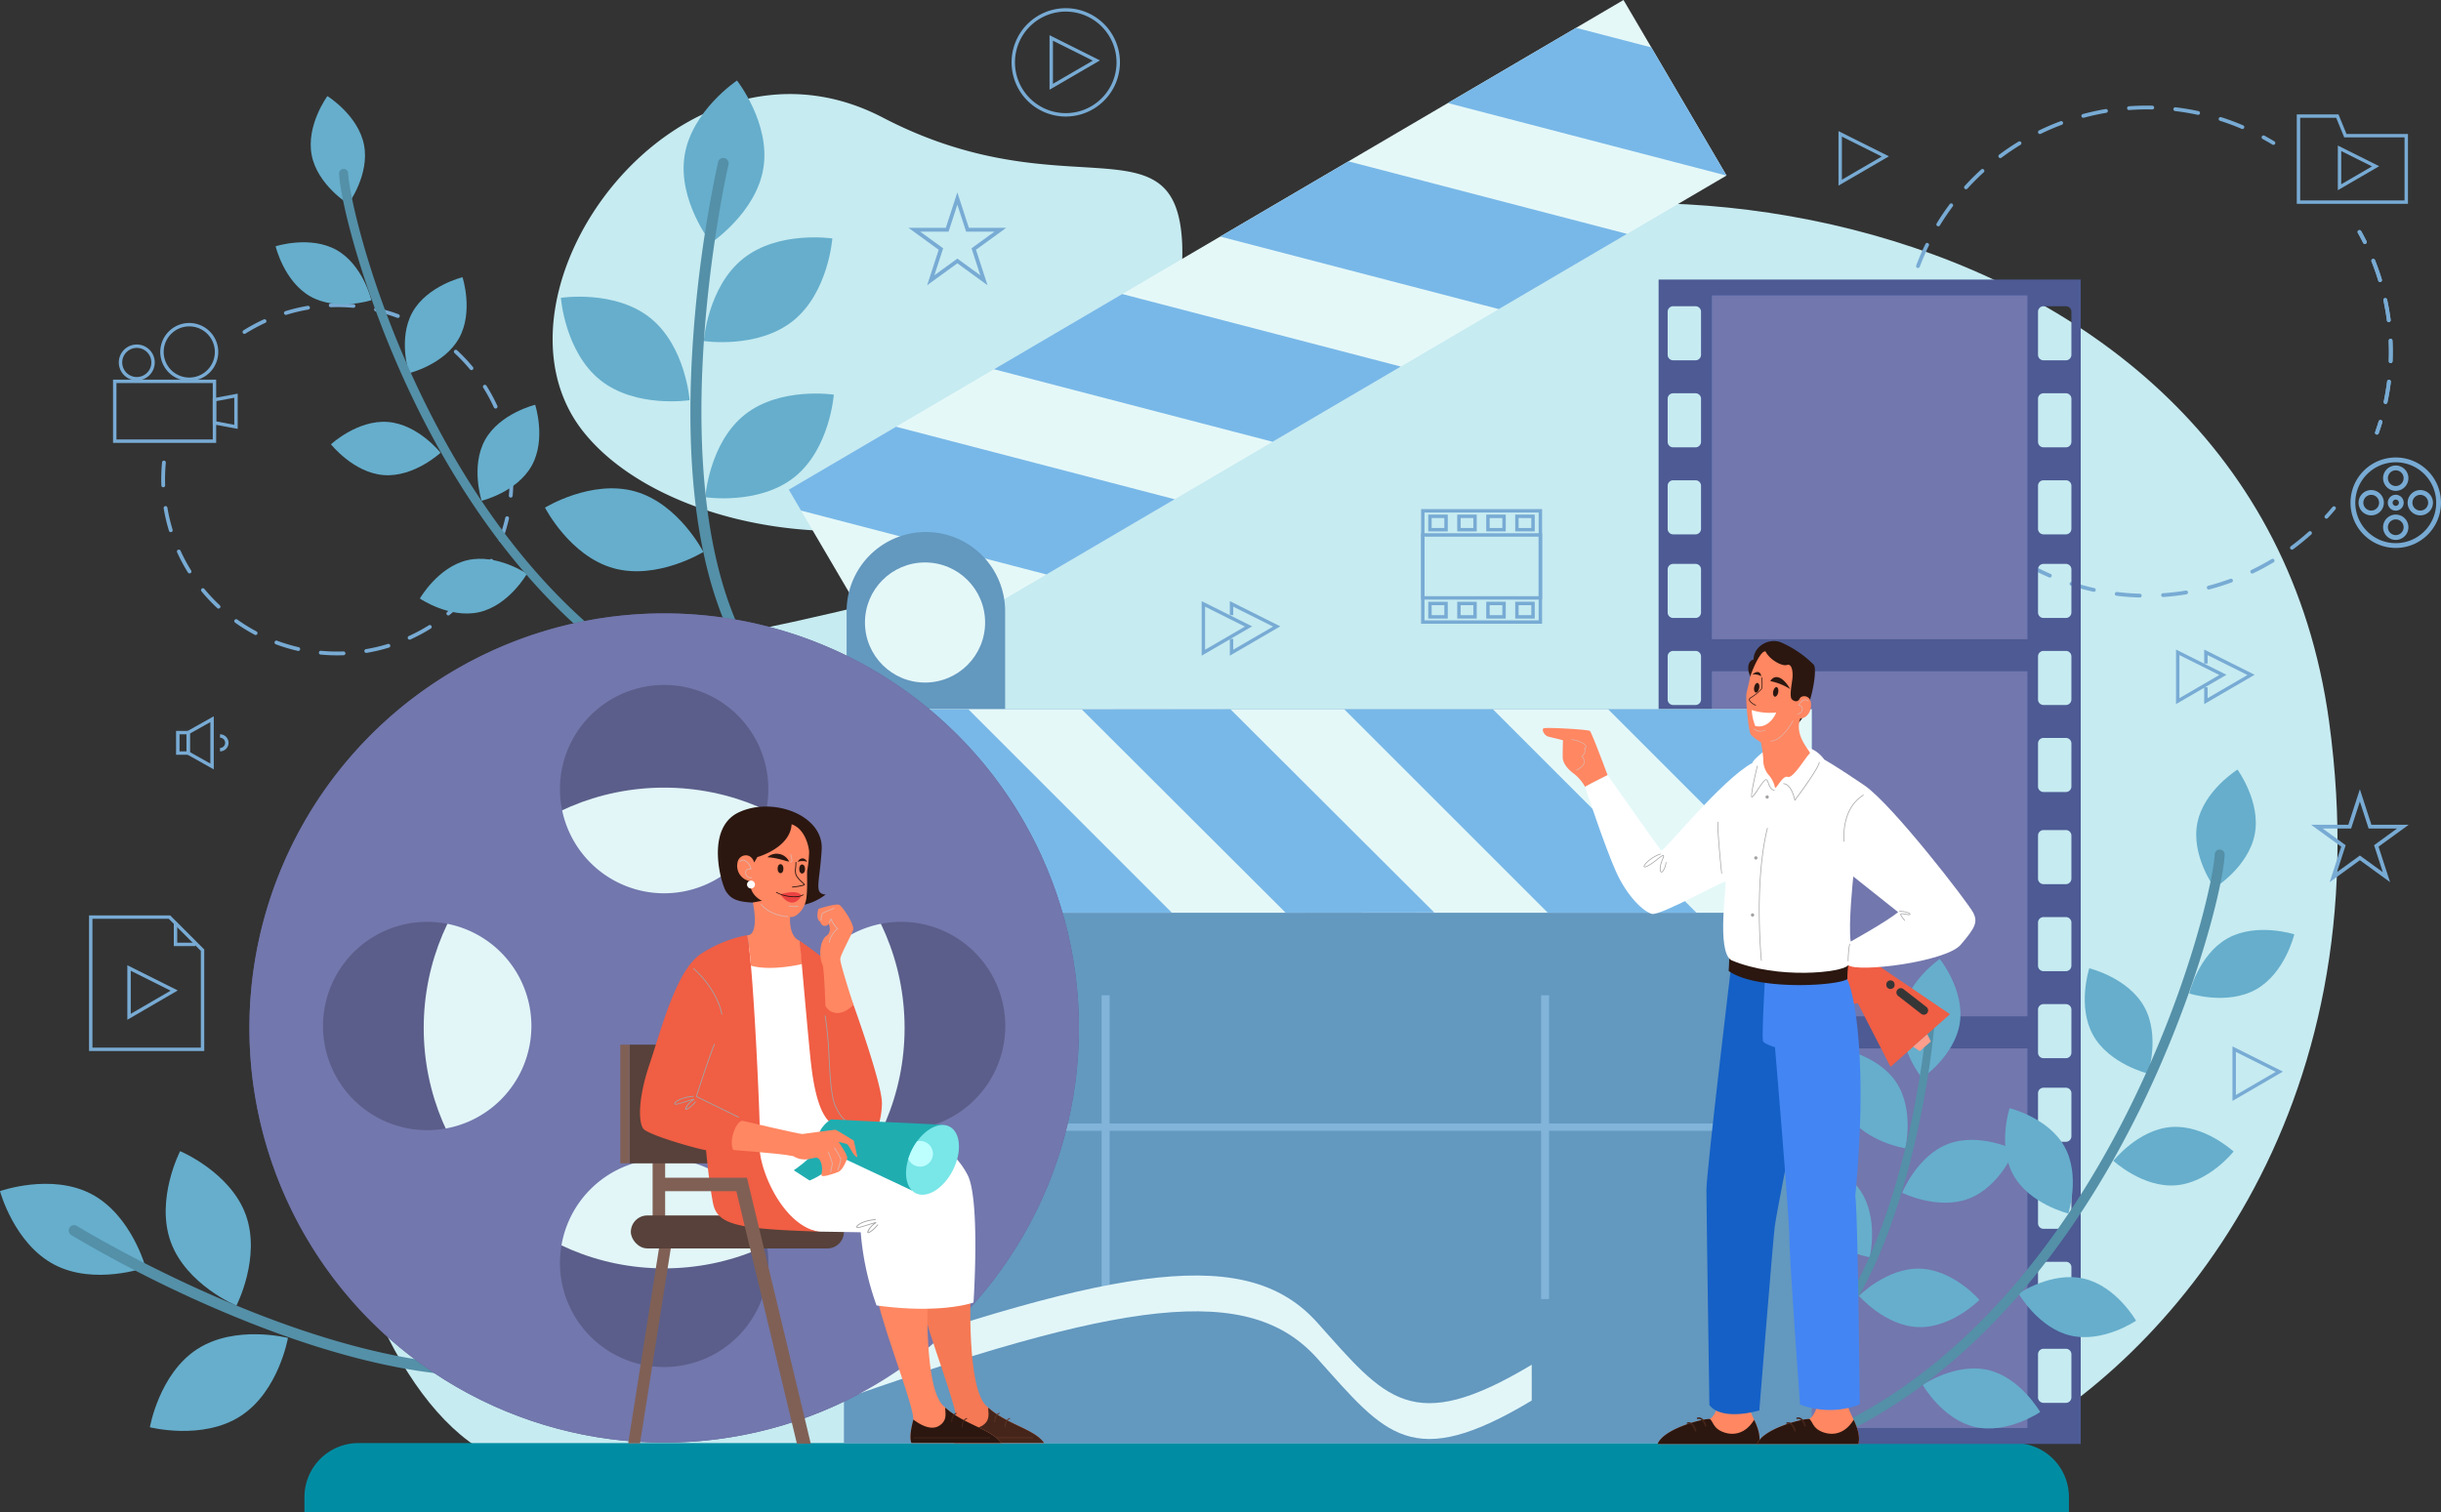 <svg xmlns="http://www.w3.org/2000/svg" width="565.474" height="350.411" viewBox="0 0 565.474 350.411">
  <rect x="0" y="0" width="565.474" height="350.411" fill="#333333" stroke="none"/>
  <g id="Grupo_396" data-name="Grupo 396" transform="translate(-2095.002 -1050.043)">
    <g id="Grupo_306" data-name="Grupo 306">
      <g id="Grupo_302" data-name="Grupo 302">
        <path id="Trazado_550" data-name="Trazado 550" d="M2145.079,1152.668h-23.893v-14.652h23.893Zm-23.1-.791h22.311v-13.07h-22.311Z" fill="#78abd4"/>
      </g>
      <g id="Grupo_303" data-name="Grupo 303">
        <path id="Trazado_551" data-name="Trazado 551" d="M2150.064,1149.426l-5.776-1.08v-6.007l5.776-1.08Zm-4.985-1.737,4.194.784v-6.262l-4.194.785Z" fill="#78abd4"/>
      </g>
      <g id="Grupo_304" data-name="Grupo 304">
        <path id="Trazado_552" data-name="Trazado 552" d="M2138.847,1138.321a6.718,6.718,0,1,1,6.718-6.718A6.726,6.726,0,0,1,2138.847,1138.321Zm0-12.646a5.927,5.927,0,1,0,5.927,5.928A5.934,5.934,0,0,0,2138.847,1125.675Z" fill="#78abd4"/>
      </g>
      <g id="Grupo_305" data-name="Grupo 305">
        <path id="Trazado_553" data-name="Trazado 553" d="M2126.688,1138.2a4.164,4.164,0,1,1,4.165-4.165A4.17,4.17,0,0,1,2126.688,1138.2Zm0-7.538a3.373,3.373,0,1,0,3.374,3.373A3.377,3.377,0,0,0,2126.688,1130.661Z" fill="#78abd4"/>
      </g>
    </g>
    <g id="Grupo_307" data-name="Grupo 307">
      <path id="Trazado_554" data-name="Trazado 554" d="M2195.907,1127.273q.422.284.832.575a.439.439,0,0,1,.1.614.452.452,0,0,1-.614.1,40.583,40.583,0,0,0-4.45-2.74.441.441,0,0,1,.412-.779A41.456,41.456,0,0,1,2195.907,1127.273Zm4.926,3.894a.537.537,0,0,1,.053.043,40.753,40.753,0,0,1,3.673,3.876.441.441,0,0,1-.679.563,39.576,39.576,0,0,0-3.592-3.792.441.441,0,0,1,.545-.69Zm-13.421-8.256a.44.44,0,0,1-.4.778,39.841,39.841,0,0,0-5-1.491.44.44,0,0,1,.195-.859,40.505,40.505,0,0,1,5.116,1.524A.452.452,0,0,1,2187.412,1122.911Zm20.152,16.373a.438.438,0,0,1,.127.131,40.89,40.89,0,0,1,2.536,4.7.441.441,0,0,1-.8.367,39.808,39.808,0,0,0-2.481-4.6.441.441,0,0,1,.62-.6Zm-30.429-18.711a.44.44,0,0,1-.286.8,40.111,40.111,0,0,0-5.223-.138.441.441,0,0,1-.034-.881,40.969,40.969,0,0,1,5.338.142A.431.431,0,0,1,2177.135,1120.573Zm34.815,28.3a.436.436,0,0,1,.176.236,41.307,41.307,0,0,1,1.233,5.2.441.441,0,1,1-.869.147,40.125,40.125,0,0,0-1.207-5.083.441.441,0,0,1,.292-.551A.436.436,0,0,1,2211.95,1148.874Zm-45.349-27.892a.441.441,0,0,1-.172.8,40.233,40.233,0,0,0-5.082,1.214.441.441,0,0,1-.261-.842,41.276,41.276,0,0,1,5.2-1.241A.439.439,0,0,1,2166.6,1120.982Zm47.111,38.284a.439.439,0,0,1,.194.35,40.949,40.949,0,0,1-.148,5.335.44.44,0,1,1-.877-.082,40.216,40.216,0,0,0,.145-5.22.441.441,0,0,1,.686-.383Zm-57.185-35.171a.441.441,0,0,1-.062.766,40,40,0,0,0-4.6,2.486.44.44,0,0,1-.469-.745,40.661,40.661,0,0,1,4.7-2.542A.439.439,0,0,1,2156.527,1124.095Zm56.2,45.661a.439.439,0,0,1,.183.464,40.453,40.453,0,0,1-1.531,5.116.441.441,0,0,1-.826-.308,39.669,39.669,0,0,0,1.5-5.005.44.44,0,0,1,.527-.331A.425.425,0,0,1,2212.73,1169.756Zm-3.681,9.877a.44.44,0,0,1,.143.572,41.324,41.324,0,0,1-2.2,3.672q-.3.441-.6.871a.441.441,0,0,1-.719-.51q.3-.422.589-.853a40.544,40.544,0,0,0,2.156-3.593.441.441,0,0,1,.6-.183Zm-6.107,8.592a.465.465,0,0,1,.055.043.441.441,0,0,1,.023.623,40.607,40.607,0,0,1-3.881,3.668.44.44,0,0,1-.561-.679,39.812,39.812,0,0,0,3.8-3.588A.44.44,0,0,1,2202.942,1188.225Zm-8.123,6.722a.435.435,0,0,1,.127.132.44.44,0,0,1-.139.607,40.986,40.986,0,0,1-4.7,2.53.441.441,0,1,1-.366-.8,39.921,39.921,0,0,0,4.6-2.475A.442.442,0,0,1,2194.819,1194.947Zm-61.591-38.09a.439.439,0,0,1,.193.408,40.126,40.126,0,0,0-.157,5.223.441.441,0,1,1-.881.031,40.987,40.987,0,0,1,.161-5.338.441.441,0,0,1,.481-.4A.428.428,0,0,1,2133.228,1156.857Zm52,42.465a.441.441,0,0,1-.118.787,41.272,41.272,0,0,1-5.2,1.227.441.441,0,0,1-.147-.869,40.111,40.111,0,0,0,5.086-1.2A.443.443,0,0,1,2185.225,1199.322Zm-51.626-31.928a.443.443,0,0,1,.189.293,40.1,40.1,0,0,0,1.195,5.087.441.441,0,1,1-.843.258,41.239,41.239,0,0,1-1.222-5.2.441.441,0,0,1,.681-.439Zm41.23,33.678a.441.441,0,0,1-.23.806,40.962,40.962,0,0,1-5.335-.154.441.441,0,0,1,.083-.878,39.864,39.864,0,0,0,5.22.151A.446.446,0,0,1,2174.829,1201.072Zm-38.155-23.592a.437.437,0,0,1,.155.183,39.957,39.957,0,0,0,2.469,4.6.441.441,0,0,1-.747.467,40.814,40.814,0,0,1-2.524-4.707.44.44,0,0,1,.647-.548Zm27.667,22.6a.441.441,0,0,1-.345.795,40.509,40.509,0,0,1-5.114-1.537.44.44,0,1,1,.309-.825,39.824,39.824,0,0,0,5,1.5A.437.437,0,0,1,2164.341,1200.077Zm-22.084-13.654a.453.453,0,0,1,.094.086,39.758,39.758,0,0,0,3.585,3.8.441.441,0,0,1-.6.646,40.636,40.636,0,0,1-3.664-3.887.441.441,0,0,1,.585-.647Zm12.212,9.962a.441.441,0,0,1-.454.754,41.269,41.269,0,0,1-4.539-2.81.441.441,0,1,1,.511-.718,40.637,40.637,0,0,0,4.442,2.75A.316.316,0,0,1,2154.469,1196.385Z" fill="#78abd4"/>
    </g>
    <g id="Grupo_308" data-name="Grupo 308">
      <path id="Trazado_555" data-name="Trazado 555" d="M2205.4,1385.288c-40.711-26.7-66.072-163.511,52.724-186.87s88.1-36.039,139.485-79.42,219.572-28.03,236.924,98.107c12.553,91.25-37.374,148.161-75.415,168.183Z" fill="#c6ebf1"/>
      <path id="Trazado_556" data-name="Trazado 556" d="M2368.854,1106.34a50.444,50.444,0,0,1-6.3,26.634c-29.627,54.153-108.832,46.9-132.454,17.058-25.361-32.035,22.024-97.439,69.409-72.746C2341.623,1099.236,2367.4,1076.891,2368.854,1106.34Z" fill="#c6ebf1"/>
      <path id="Rectángulo_493" data-name="Rectángulo 493" d="M12.522,0H396.236a12.522,12.522,0,0,1,12.522,12.522v3.5a0,0,0,0,1,0,0H0a0,0,0,0,1,0,0v-3.5A12.522,12.522,0,0,1,12.522,0Z" transform="translate(2165.528 1384.437)" fill="#008da3"/>
    </g>
    <g id="Grupo_321" data-name="Grupo 321">
      <g id="Grupo_312" data-name="Grupo 312">
        <g id="Grupo_309" data-name="Grupo 309">
          <path id="Trazado_557" data-name="Trazado 557" d="M2641.2,1103.6a.429.429,0,0,1,.178-.185.44.44,0,0,1,.6.168c.433.771.853,1.563,1.249,2.353a.44.44,0,1,1-.787.4c-.39-.778-.8-1.558-1.23-2.317A.438.438,0,0,1,2641.2,1103.6Z" fill="#78abd4"/>
        </g>
        <g id="Grupo_310" data-name="Grupo 310">
          <path id="Trazado_558" data-name="Trazado 558" d="M2644.388,1110.272a.441.441,0,0,1,.8.035c.592,1.477,1.129,3,1.595,4.522a.44.44,0,1,1-.842.258c-.46-1.5-.988-3-1.571-4.453A.439.439,0,0,1,2644.388,1110.272Zm2.784,9.092a.44.44,0,0,1,.824.1c.338,1.558.614,3.148.819,4.725a.44.44,0,1,1-.873.114c-.2-1.553-.474-3.118-.807-4.652A.437.437,0,0,1,2647.172,1119.364Zm1.23,9.428a.44.44,0,0,1,.833.177c.073,1.592.078,3.2.017,4.8a.441.441,0,0,1-.881-.034c.061-1.565.056-3.153-.016-4.72A.43.43,0,0,1,2648.4,1128.792Zm-.371,9.5a.441.441,0,0,1,.831.253c-.2,1.581-.463,3.172-.793,4.728a.441.441,0,1,1-.862-.182c.325-1.532.587-3.1.78-4.655A.452.452,0,0,1,2648.031,1138.291Z" fill="#78abd4"/>
        </g>
        <g id="Grupo_311" data-name="Grupo 311">
          <path id="Trazado_559" data-name="Trazado 559" d="M2646.062,1147.6a.441.441,0,0,1,.815.326c-.255.846-.534,1.7-.83,2.533a.441.441,0,0,1-.831-.3c.291-.821.566-1.66.817-2.492A.584.584,0,0,1,2646.062,1147.6Z" fill="#78abd4"/>
        </g>
      </g>
      <g id="Grupo_316" data-name="Grupo 316">
        <g id="Grupo_313" data-name="Grupo 313">
          <path id="Trazado_560" data-name="Trazado 560" d="M2633.549,1169.587a.442.442,0,0,1,.069-.1c.59-.643,1.171-1.307,1.727-1.974a.441.441,0,0,1,.677.565c-.565.677-1.155,1.352-1.755,2.005a.44.44,0,0,1-.718-.5Z" fill="#78abd4"/>
        </g>
        <g id="Grupo_314" data-name="Grupo 314">
          <path id="Trazado_561" data-name="Trazado 561" d="M2541.046,1106.572a.441.441,0,0,1,.79.392c-.778,1.595-1.486,3.243-2.107,4.9a.44.44,0,1,1-.825-.309c.63-1.679,1.35-3.352,2.139-4.973Zm2.575-4.715.017-.031c.937-1.54,1.957-3.049,3.031-4.487a.441.441,0,0,1,.706.528c-1.058,1.415-2.062,2.9-2.984,4.417a.441.441,0,0,1-.77-.427Zm-6.344,14.764a.44.44,0,0,1,.818.313c-.461,1.711-.846,3.463-1.142,5.208a.441.441,0,0,1-.869-.148c.3-1.772.691-3.552,1.161-5.289A.328.328,0,0,1,2537.277,1116.621Zm12.77-23.361a.418.418,0,0,1,.067-.1c1.21-1.332,2.5-2.621,3.829-3.83a.441.441,0,1,1,.593.652c-1.31,1.191-2.578,2.459-3.77,3.77a.44.44,0,0,1-.719-.494Zm-14.566,33.944a.44.44,0,0,1,.833.23c-.128,1.763-.172,3.556-.131,5.329a.441.441,0,0,1-.881.02c-.042-1.8,0-3.621.133-5.413A.42.42,0,0,1,2535.481,1127.2Zm22.51-41.164a.436.436,0,0,1,.13-.155c1.439-1.076,2.949-2.1,4.487-3.032a.44.44,0,1,1,.458.752c-1.514.922-3,1.926-4.418,2.986a.441.441,0,0,1-.657-.551Zm-22.263,51.9a.441.441,0,0,1,.831.146c.21,1.758.5,3.528.88,5.259a.441.441,0,0,1-.861.187c-.381-1.759-.681-3.556-.893-5.342A.44.44,0,0,1,2535.728,1137.935Zm31.433-57.478a.443.443,0,0,1,.2-.2c1.617-.785,3.292-1.5,4.978-2.132a.441.441,0,0,1,.309.826c-1.661.62-3.31,1.326-4.9,2.1a.441.441,0,0,1-.586-.595ZM2538,1148.428a.435.435,0,0,1,.26-.221.44.44,0,0,1,.553.286c.537,1.689,1.16,3.371,1.852,5a.441.441,0,0,1-.811.345c-.7-1.654-1.336-3.363-1.881-5.078A.442.442,0,0,1,2538,1148.428Zm39.221-71.726a.438.438,0,0,1,.279-.228c1.738-.468,3.518-.858,5.29-1.158a.44.44,0,0,1,.148.868c-1.745.3-3.5.681-5.209,1.141a.44.44,0,0,1-.54-.311A.428.428,0,0,1,2577.219,1076.7Zm-35.02,81.606a.44.44,0,0,1,.78-.011c.844,1.557,1.773,3.092,2.761,4.561a.441.441,0,1,1-.732.492c-1-1.493-1.946-3.052-2.8-4.634A.437.437,0,0,1,2542.2,1158.308Zm45.6-83.4a.44.44,0,0,1,.361-.242c1.794-.132,3.616-.179,5.413-.139a.441.441,0,1,1-.019.881c-1.77-.039-3.563.007-5.33.137a.44.44,0,0,1-.471-.407A.435.435,0,0,1,2587.8,1074.9Zm-39.616,92.314a.441.441,0,0,1,.734-.081c1.124,1.37,2.327,2.7,3.576,3.956a.441.441,0,0,1-.625.621c-1.268-1.275-2.49-2.627-3.632-4.018A.441.441,0,0,1,2548.187,1167.218Zm50.347-92.079a.44.44,0,0,1,.446-.239c1.786.211,3.583.511,5.341.892a.441.441,0,0,1-.187.861c-1.73-.375-3.5-.67-5.258-.878a.442.442,0,0,1-.386-.489A.476.476,0,0,1,2598.534,1075.139Zm-42.776,99.69a.481.481,0,0,1,.055-.084.441.441,0,0,1,.62-.058c1.362,1.129,2.795,2.206,4.262,3.2a.441.441,0,1,1-.5.729c-1.489-1.012-2.945-2.107-4.328-3.253A.441.441,0,0,1,2555.758,1174.829Zm53.267-97.418a.441.441,0,0,1,.527-.221c1.711.546,3.418,1.181,5.075,1.889a.441.441,0,1,1-.347.81c-1.63-.7-3.311-1.322-5-1.859a.442.442,0,0,1-.285-.554A.429.429,0,0,1,2609.025,1077.411Zm-44.39,103.451.008-.014a.439.439,0,0,1,.6-.174c.592.325,1.2.644,1.8.949.978.493,1.982.963,2.985,1.4a.441.441,0,1,1-.35.809c-1.018-.441-2.038-.919-3.031-1.419-.614-.31-1.23-.634-1.831-.964A.441.441,0,0,1,2564.635,1180.862Zm9.852,4.265a.441.441,0,0,1,.529-.221c1.686.548,3.416,1.02,5.144,1.4a.44.44,0,1,1-.191.86c-1.755-.39-3.513-.869-5.225-1.426a.437.437,0,0,1-.257-.617Zm10.479,2.328a.443.443,0,0,1,.448-.239c1.756.217,3.544.351,5.314.4a.441.441,0,0,1-.024.881c-1.8-.049-3.614-.185-5.4-.405a.441.441,0,0,1-.383-.492A.435.435,0,0,1,2584.966,1187.455Zm10.726.292a.442.442,0,0,1,.364-.241c1.765-.121,3.547-.328,5.3-.615a.44.44,0,1,1,.143.869c-1.776.293-3.585.5-5.378.625a.441.441,0,0,1-.47-.41A.454.454,0,0,1,2595.692,1187.747Zm10.592-1.742a.441.441,0,0,1,.282-.228c1.712-.45,3.423-.989,5.086-1.6a.441.441,0,1,1,.3.827c-1.689.621-3.427,1.167-5.166,1.626a.442.442,0,0,1-.506-.625Zm10.078-3.7a.436.436,0,0,1,.2-.2c1.6-.766,3.178-1.617,4.7-2.529a.441.441,0,0,1,.454.755c-1.541.927-3.146,1.791-4.769,2.569a.441.441,0,0,1-.584-.6Zm9.2-5.536a.435.435,0,0,1,.131-.156c1.425-1.053,2.815-2.188,4.132-3.372a.441.441,0,1,1,.59.655c-1.338,1.2-2.751,2.356-4.2,3.426a.441.441,0,0,1-.655-.553Z" fill="#78abd4"/>
        </g>
        <g id="Grupo_315" data-name="Grupo 315">
          <path id="Trazado_562" data-name="Trazado 562" d="M2618.97,1081.665l.006-.013a.442.442,0,0,1,.6-.176c.776.423,1.553.869,2.31,1.327a.441.441,0,0,1-.457.754c-.745-.451-1.51-.891-2.274-1.307A.44.44,0,0,1,2618.97,1081.665Z" fill="#78abd4"/>
        </g>
      </g>
      <g id="Grupo_320" data-name="Grupo 320">
        <g id="Grupo_317" data-name="Grupo 317">
          <path id="Trazado_563" data-name="Trazado 563" d="M2641.2,1103.6a.429.429,0,0,1,.178-.185.44.44,0,0,1,.6.168c.433.771.853,1.563,1.249,2.353a.44.44,0,1,1-.787.4c-.39-.778-.8-1.558-1.23-2.317A.438.438,0,0,1,2641.2,1103.6Z" fill="#78abd4"/>
        </g>
        <g id="Grupo_318" data-name="Grupo 318">
          <path id="Trazado_564" data-name="Trazado 564" d="M2644.388,1110.272a.441.441,0,0,1,.8.035c.592,1.477,1.129,3,1.595,4.522a.44.44,0,1,1-.842.258c-.46-1.5-.988-3-1.571-4.453A.439.439,0,0,1,2644.388,1110.272Zm2.784,9.092a.44.44,0,0,1,.824.1c.338,1.558.614,3.148.819,4.725a.44.44,0,1,1-.873.114c-.2-1.553-.474-3.118-.807-4.652A.437.437,0,0,1,2647.172,1119.364Zm1.23,9.428a.44.44,0,0,1,.833.177c.073,1.592.078,3.2.017,4.8a.441.441,0,0,1-.881-.034c.061-1.565.056-3.153-.016-4.72A.43.43,0,0,1,2648.4,1128.792Zm-.371,9.5a.441.441,0,0,1,.831.253c-.2,1.581-.463,3.172-.793,4.728a.441.441,0,1,1-.862-.182c.325-1.532.587-3.1.78-4.655A.452.452,0,0,1,2648.031,1138.291Z" fill="#78abd4"/>
        </g>
        <g id="Grupo_319" data-name="Grupo 319">
          <path id="Trazado_565" data-name="Trazado 565" d="M2646.062,1147.6a.441.441,0,0,1,.815.326c-.255.846-.534,1.7-.83,2.533a.441.441,0,0,1-.831-.3c.291-.821.566-1.66.817-2.492A.584.584,0,0,1,2646.062,1147.6Z" fill="#78abd4"/>
        </g>
      </g>
    </g>
    <g id="Grupo_324" data-name="Grupo 324">
      <g id="Grupo_322" data-name="Grupo 322">
        <path id="Trazado_566" data-name="Trazado 566" d="M2636.577,1094.121v-10.356l9.576,4.789Zm.79-9.076v7.7l7.122-4.141Z" fill="#78abd4"/>
      </g>
      <g id="Grupo_323" data-name="Grupo 323">
        <path id="Trazado_567" data-name="Trazado 567" d="M2652.823,1097.279h-25.757v-20.732h9.658l1.864,4.54h14.235Zm-24.967-.791h24.176v-14.61h-13.974l-1.864-4.54h-8.338Z" fill="#78abd4"/>
      </g>
    </g>
    <g id="Grupo_331" data-name="Grupo 331">
      <g id="Grupo_325" data-name="Grupo 325">
        <path id="Trazado_568" data-name="Trazado 568" d="M2649.994,1177.016a10.482,10.482,0,1,1,10.482-10.482A10.494,10.494,0,0,1,2649.994,1177.016Zm0-19.851a9.369,9.369,0,1,0,9.369,9.369A9.38,9.38,0,0,0,2649.994,1157.165Z" fill="#78abd4"/>
      </g>
      <g id="Grupo_326" data-name="Grupo 326">
        <path id="Trazado_569" data-name="Trazado 569" d="M2649.994,1168.374a1.84,1.84,0,1,1,1.84-1.84A1.842,1.842,0,0,1,2649.994,1168.374Zm0-2.567a.727.727,0,1,0,.727.727A.728.728,0,0,0,2649.994,1165.807Z" fill="#78abd4"/>
      </g>
      <g id="Grupo_327" data-name="Grupo 327">
        <path id="Trazado_570" data-name="Trazado 570" d="M2649.994,1163.782a2.933,2.933,0,1,1,2.934-2.933A2.937,2.937,0,0,1,2649.994,1163.782Zm0-4.754a1.82,1.82,0,1,0,1.821,1.821A1.823,1.823,0,0,0,2649.994,1159.028Z" fill="#78abd4"/>
      </g>
      <g id="Grupo_328" data-name="Grupo 328">
        <path id="Trazado_571" data-name="Trazado 571" d="M2655.679,1169.467a2.933,2.933,0,1,1,2.934-2.933A2.937,2.937,0,0,1,2655.679,1169.467Zm0-4.753a1.82,1.82,0,1,0,1.821,1.82A1.822,1.822,0,0,0,2655.679,1164.714Z" fill="#78abd4"/>
      </g>
      <g id="Grupo_329" data-name="Grupo 329">
        <path id="Trazado_572" data-name="Trazado 572" d="M2644.309,1169.467a2.933,2.933,0,1,1,2.933-2.933A2.937,2.937,0,0,1,2644.309,1169.467Zm0-4.753a1.82,1.82,0,1,0,1.82,1.82A1.821,1.821,0,0,0,2644.309,1164.714Z" fill="#78abd4"/>
      </g>
      <g id="Grupo_330" data-name="Grupo 330">
        <path id="Trazado_573" data-name="Trazado 573" d="M2649.994,1175.153a2.933,2.933,0,1,1,2.934-2.934A2.937,2.937,0,0,1,2649.994,1175.153Zm0-4.754a1.82,1.82,0,1,0,1.821,1.82A1.822,1.822,0,0,0,2649.994,1170.4Z" fill="#78abd4"/>
      </g>
    </g>
    <g id="Grupo_332" data-name="Grupo 332">
      <path id="Trazado_574" data-name="Trazado 574" d="M2271.848,1088.977c-1.663,10.388-12.137,17.349-12.137,17.349s-7.776-9.883-6.112-20.271,12.137-17.349,12.137-17.349S2273.512,1078.589,2271.848,1088.977Z" fill="#66aecc"/>
      <path id="Trazado_575" data-name="Trazado 575" d="M2278.693,1124.41c-8.222,6.563-20.652,4.662-20.652,4.662s.9-12.543,9.122-19.106,20.653-4.663,20.653-4.663S2286.916,1117.846,2278.693,1124.41Z" fill="#66aecc"/>
      <path id="Trazado_576" data-name="Trazado 576" d="M2279.036,1160.6c-8.222,6.563-20.653,4.662-20.653,4.662s.9-12.543,9.123-19.106,20.652-4.663,20.652-4.663S2287.258,1154.034,2279.036,1160.6Z" fill="#66aecc"/>
      <path id="Trazado_577" data-name="Trazado 577" d="M2234.094,1138.147c-8.233-6.55-9.155-19.091-9.155-19.091s12.428-1.922,20.661,4.627,9.155,19.091,9.155,19.091S2242.328,1144.7,2234.094,1138.147Z" fill="#66aecc"/>
      <path id="Trazado_578" data-name="Trazado 578" d="M2237.11,1181.707c-10.131-2.836-15.853-14.034-15.853-14.034s10.7-6.6,20.836-3.764,15.852,14.035,15.852,14.035S2247.241,1184.543,2237.11,1181.707Z" fill="#66aecc"/>
      <path id="Trazado_579" data-name="Trazado 579" d="M2270.355,1207.344a1.232,1.232,0,0,1-.488-.4c-11.434-15.833-16.339-40.752-14.578-74.062a292.15,292.15,0,0,1,6.055-45.278,1.243,1.243,0,1,1,2.421.565c-.187.8-18.4,80.6,8.117,117.32a1.243,1.243,0,0,1-1.527,1.857Z" fill="#5490a8"/>
    </g>
    <g id="Grupo_333" data-name="Grupo 333">
      <path id="Trazado_580" data-name="Trazado 580" d="M2116.164,1326.722c9.317,4.888,12.576,17.033,12.576,17.033s-11.846,4.221-21.162-.667S2095,1326.055,2095,1326.055,2106.848,1321.834,2116.164,1326.722Z" fill="#66aecc"/>
      <path id="Trazado_581" data-name="Trazado 581" d="M2151.931,1331.527c3.6,9.885-2.164,21.062-2.164,21.062s-11.6-4.851-15.2-14.737,2.163-21.061,2.163-21.061S2148.33,1321.642,2151.931,1331.527Z" fill="#66aecc"/>
      <path id="Trazado_582" data-name="Trazado 582" d="M2150.737,1378.178c-8.832,5.717-21.013,2.593-21.013,2.593s2.138-12.392,10.97-18.108,21.013-2.593,21.013-2.593S2159.569,1372.462,2150.737,1378.178Z" fill="#66aecc"/>
      <path id="Trazado_583" data-name="Trazado 583" d="M2227.882,1365.863a1.231,1.231,0,0,1-.536.335c-18.652,5.791-43.834,2.5-74.847-9.787a292.244,292.244,0,0,1-40.986-20.171,1.243,1.243,0,1,1,1.307-2.115c.7.433,70.536,43.128,113.789,29.7a1.243,1.243,0,0,1,1.273,2.039Z" fill="#5490a8"/>
    </g>
    <g id="Grupo_334" data-name="Grupo 334">
      <path id="Trazado_584" data-name="Trazado 584" d="M2479.231,1114.818v269.826h97.781V1114.818Zm9.825,259.026a1.277,1.277,0,0,1-1.277,1.277H2482.6a1.277,1.277,0,0,1-1.276-1.277v-9.979a1.276,1.276,0,0,1,1.276-1.276h5.183a1.277,1.277,0,0,1,1.277,1.276Zm0-20.165a1.277,1.277,0,0,1-1.277,1.277H2482.6a1.277,1.277,0,0,1-1.276-1.277V1343.7a1.276,1.276,0,0,1,1.276-1.276h5.183a1.277,1.277,0,0,1,1.277,1.276Zm0-20.164a1.277,1.277,0,0,1-1.277,1.276H2482.6a1.276,1.276,0,0,1-1.276-1.276v-9.98a1.276,1.276,0,0,1,1.276-1.276h5.183a1.276,1.276,0,0,1,1.277,1.276Zm0-20.165a1.276,1.276,0,0,1-1.277,1.276H2482.6a1.276,1.276,0,0,1-1.276-1.276v-9.979a1.277,1.277,0,0,1,1.276-1.277h5.183a1.277,1.277,0,0,1,1.277,1.277Zm0-19.374a1.276,1.276,0,0,1-1.277,1.276H2482.6a1.276,1.276,0,0,1-1.276-1.276V1284a1.277,1.277,0,0,1,1.276-1.277h5.183a1.277,1.277,0,0,1,1.277,1.277Zm0-20.165a1.277,1.277,0,0,1-1.277,1.276H2482.6a1.276,1.276,0,0,1-1.276-1.276v-9.979a1.276,1.276,0,0,1,1.276-1.277h5.183a1.277,1.277,0,0,1,1.277,1.277Zm0-20.165a1.277,1.277,0,0,1-1.277,1.277H2482.6a1.277,1.277,0,0,1-1.276-1.277v-9.979a1.276,1.276,0,0,1,1.276-1.276h5.183a1.277,1.277,0,0,1,1.277,1.276Zm0-21.351a1.277,1.277,0,0,1-1.277,1.277H2482.6a1.277,1.277,0,0,1-1.276-1.277v-9.979a1.276,1.276,0,0,1,1.276-1.276h5.183a1.276,1.276,0,0,1,1.277,1.276Zm0-20.164a1.277,1.277,0,0,1-1.277,1.276H2482.6a1.276,1.276,0,0,1-1.276-1.276v-9.98a1.276,1.276,0,0,1,1.276-1.276h5.183a1.277,1.277,0,0,1,1.277,1.276Zm0-20.165a1.276,1.276,0,0,1-1.277,1.276H2482.6a1.276,1.276,0,0,1-1.276-1.276v-9.98a1.276,1.276,0,0,1,1.276-1.276h5.183a1.277,1.277,0,0,1,1.277,1.276Zm0-19.374a1.277,1.277,0,0,1-1.277,1.276H2482.6a1.276,1.276,0,0,1-1.276-1.276v-9.98a1.276,1.276,0,0,1,1.276-1.276h5.183a1.276,1.276,0,0,1,1.277,1.276Zm0-20.165a1.277,1.277,0,0,1-1.277,1.276H2482.6a1.276,1.276,0,0,1-1.276-1.276v-9.979a1.277,1.277,0,0,1,1.276-1.277h5.183a1.277,1.277,0,0,1,1.277,1.277Zm0-20.165a1.276,1.276,0,0,1-1.277,1.276H2482.6a1.276,1.276,0,0,1-1.276-1.276v-9.979a1.277,1.277,0,0,1,1.276-1.277h5.183a1.277,1.277,0,0,1,1.277,1.277Zm85.8,241.582a1.277,1.277,0,0,1-1.277,1.277H2568.4a1.277,1.277,0,0,1-1.276-1.277v-9.979a1.276,1.276,0,0,1,1.276-1.276h5.183a1.277,1.277,0,0,1,1.277,1.276Zm0-20.165a1.277,1.277,0,0,1-1.277,1.277H2568.4a1.277,1.277,0,0,1-1.276-1.277V1343.7a1.276,1.276,0,0,1,1.276-1.276h5.183a1.277,1.277,0,0,1,1.277,1.276Zm0-20.164a1.277,1.277,0,0,1-1.277,1.276H2568.4a1.276,1.276,0,0,1-1.276-1.276v-9.98a1.276,1.276,0,0,1,1.276-1.276h5.183a1.276,1.276,0,0,1,1.277,1.276Zm0-20.165a1.276,1.276,0,0,1-1.277,1.276H2568.4a1.276,1.276,0,0,1-1.276-1.276v-9.979a1.277,1.277,0,0,1,1.276-1.277h5.183a1.277,1.277,0,0,1,1.277,1.277Zm0-19.374a1.276,1.276,0,0,1-1.277,1.276H2568.4a1.276,1.276,0,0,1-1.276-1.276V1284a1.277,1.277,0,0,1,1.276-1.277h5.183a1.277,1.277,0,0,1,1.277,1.277Zm0-20.165a1.277,1.277,0,0,1-1.277,1.276H2568.4a1.276,1.276,0,0,1-1.276-1.276v-9.979a1.277,1.277,0,0,1,1.276-1.277h5.183a1.277,1.277,0,0,1,1.277,1.277Zm0-20.165a1.277,1.277,0,0,1-1.277,1.277H2568.4a1.277,1.277,0,0,1-1.276-1.277v-9.979a1.276,1.276,0,0,1,1.276-1.276h5.183a1.277,1.277,0,0,1,1.277,1.276Zm0-21.351a1.277,1.277,0,0,1-1.277,1.277H2568.4a1.277,1.277,0,0,1-1.276-1.277v-9.979a1.276,1.276,0,0,1,1.276-1.276h5.183a1.276,1.276,0,0,1,1.277,1.276Zm0-20.164a1.277,1.277,0,0,1-1.277,1.276H2568.4a1.277,1.277,0,0,1-1.276-1.276v-9.98a1.276,1.276,0,0,1,1.276-1.276h5.183a1.277,1.277,0,0,1,1.277,1.276Zm0-20.165a1.276,1.276,0,0,1-1.277,1.276H2568.4a1.276,1.276,0,0,1-1.276-1.276v-9.98a1.277,1.277,0,0,1,1.276-1.276h5.183a1.277,1.277,0,0,1,1.277,1.276Zm0-19.374a1.277,1.277,0,0,1-1.277,1.276H2568.4a1.276,1.276,0,0,1-1.276-1.276v-9.98a1.276,1.276,0,0,1,1.276-1.276h5.183a1.276,1.276,0,0,1,1.277,1.276Zm0-20.165a1.277,1.277,0,0,1-1.277,1.276H2568.4a1.276,1.276,0,0,1-1.276-1.276v-9.979a1.277,1.277,0,0,1,1.276-1.277h5.183a1.277,1.277,0,0,1,1.277,1.277Zm0-20.165a1.276,1.276,0,0,1-1.277,1.276H2568.4a1.276,1.276,0,0,1-1.276-1.276v-9.979a1.277,1.277,0,0,1,1.276-1.277h5.183a1.277,1.277,0,0,1,1.277,1.277Z" fill="#4d5a94"/>
      <rect id="Rectángulo_494" data-name="Rectángulo 494" width="73.026" height="262.4" transform="translate(2491.608 1118.531)" fill="#587ac1"/>
      <rect id="Rectángulo_495" data-name="Rectángulo 495" width="73.026" height="262.4" transform="translate(2491.608 1118.531)" fill="#7277ad"/>
      <rect id="Rectángulo_496" data-name="Rectángulo 496" width="75.708" height="7.426" transform="translate(2490.268 1285.557)" fill="#4d5a94"/>
      <rect id="Rectángulo_497" data-name="Rectángulo 497" width="75.708" height="7.426" transform="translate(2490.268 1198.176)" fill="#4d5a94"/>
    </g>
    <g id="Grupo_335" data-name="Grupo 335">
      <path id="Trazado_585" data-name="Trazado 585" d="M2604.024,1240.8c-1.468,7.571,3.992,15,3.992,15s7.841-4.848,9.309-12.419-3.993-15-3.993-15S2605.492,1233.229,2604.024,1240.8Z" fill="#66aecc"/>
      <path id="Trazado_586" data-name="Trazado 586" d="M2611,1267.5c-6.72,3.784-8.844,12.755-8.844,12.755s8.772,2.834,15.492-.95,8.843-12.755,8.843-12.755S2617.716,1263.719,2611,1267.5Z" fill="#66aecc"/>
      <path id="Trazado_587" data-name="Trazado 587" d="M2597.979,1311.2c-7.689.592-13.4,7.826-13.4,7.826s6.754,6.274,14.444,5.682,13.4-7.827,13.4-7.827S2605.669,1310.612,2597.979,1311.2Z" fill="#66aecc"/>
      <path id="Trazado_588" data-name="Trazado 588" d="M2577.755,1346.338c-7.514-1.737-15.132,3.454-15.132,3.454s4.565,8.009,12.079,9.746,15.132-3.453,15.132-3.453S2585.269,1348.076,2577.755,1346.338Z" fill="#66aecc"/>
      <path id="Trazado_589" data-name="Trazado 589" d="M2555.54,1367.5c-7.514-1.738-15.132,3.453-15.132,3.453s4.565,8.009,12.079,9.747,15.132-3.454,15.132-3.454S2563.054,1369.24,2555.54,1367.5Z" fill="#66aecc"/>
      <path id="Trazado_590" data-name="Trazado 590" d="M2591.717,1283.316c-3.756-6.736-12.717-8.9-12.717-8.9s-2.872,8.76.884,15.5,12.718,8.9,12.718,8.9S2595.473,1290.052,2591.717,1283.316Z" fill="#66aecc"/>
      <path id="Trazado_591" data-name="Trazado 591" d="M2573.255,1315.738c-3.756-6.736-12.718-8.9-12.718-8.9s-2.871,8.759.885,15.5,12.717,8.9,12.717,8.9S2577.011,1322.474,2573.255,1315.738Z" fill="#66aecc"/>
      <path id="Trazado_592" data-name="Trazado 592" d="M2517.345,1384.3a1.151,1.151,0,0,1-.459-2.207c35.056-15.226,57.517-48.014,70.188-72.839,14.976-29.343,20.7-55.531,20.983-61.254a1.151,1.151,0,0,1,2.3.115c-.386,7.709-7.208,34.707-21.233,62.185-12.841,25.161-35.638,58.406-71.32,73.9A1.143,1.143,0,0,1,2517.345,1384.3Z" fill="#5490a8"/>
    </g>
    <g id="Grupo_336" data-name="Grupo 336">
      <path id="Trazado_593" data-name="Trazado 593" d="M2179.331,1083.633c1.338,6.9-3.64,13.673-3.64,13.673s-7.148-4.42-8.486-11.322,3.64-13.674,3.64-13.674S2177.993,1076.73,2179.331,1083.633Z" fill="#66aecc"/>
      <path id="Trazado_594" data-name="Trazado 594" d="M2172.975,1107.978c6.127,3.45,8.063,11.629,8.063,11.629s-8,2.584-14.124-.866-8.062-11.628-8.062-11.628S2166.849,1104.528,2172.975,1107.978Z" fill="#66aecc"/>
      <path id="Trazado_595" data-name="Trazado 595" d="M2184.842,1147.82c7.01.54,12.219,7.135,12.219,7.135s-6.157,5.72-13.168,5.18-12.219-7.135-12.219-7.135S2177.832,1147.28,2184.842,1147.82Z" fill="#66aecc"/>
      <path id="Trazado_596" data-name="Trazado 596" d="M2203.28,1179.851c6.85-1.585,13.795,3.148,13.795,3.148s-4.161,7.3-11.012,8.886-13.795-3.149-13.795-3.149S2196.43,1181.435,2203.28,1179.851Z" fill="#66aecc"/>
      <path id="Trazado_597" data-name="Trazado 597" d="M2223.533,1199.146c6.85-1.585,13.795,3.148,13.795,3.148s-4.161,7.3-11.012,8.886-13.795-3.149-13.795-3.149S2216.683,1200.73,2223.533,1199.146Z" fill="#66aecc"/>
      <path id="Trazado_598" data-name="Trazado 598" d="M2190.551,1122.394c3.424-6.141,11.594-8.111,11.594-8.111s2.618,7.986-.806,14.127-11.594,8.111-11.594,8.111S2187.127,1128.535,2190.551,1122.394Z" fill="#66aecc"/>
      <path id="Trazado_599" data-name="Trazado 599" d="M2207.383,1151.953c3.424-6.141,11.594-8.112,11.594-8.112s2.618,7.986-.806,14.127-11.594,8.112-11.594,8.112S2203.959,1158.094,2207.383,1151.953Z" fill="#66aecc"/>
      <path id="Trazado_600" data-name="Trazado 600" d="M2258.355,1214.456a1.05,1.05,0,0,0,.418-2.012c-31.959-13.882-52.437-43.774-63.988-66.406-13.654-26.752-18.87-50.627-19.131-55.844a1.049,1.049,0,1,0-2.095.1c.351,7.028,6.571,31.642,19.357,56.694,11.707,22.938,32.491,53.247,65.021,67.376A1.05,1.05,0,0,0,2258.355,1214.456Z" fill="#5490a8"/>
    </g>
    <g id="Grupo_337" data-name="Grupo 337">
      <path id="Trazado_601" data-name="Trazado 601" d="M2535.609,1285.068c-1.136,7.628,4.644,14.81,4.644,14.81s7.621-5.187,8.757-12.815-4.645-14.81-4.645-14.81S2536.744,1277.44,2535.609,1285.068Z" fill="#66aecc"/>
      <path id="Trazado_602" data-name="Trazado 602" d="M2522.987,1308.317c4.294,6.406,13.4,7.828,13.4,7.828s2.146-8.966-2.149-15.372-13.4-7.827-13.4-7.827S2518.692,1301.911,2522.987,1308.317Z" fill="#66aecc"/>
      <path id="Trazado_603" data-name="Trazado 603" d="M2514.742,1333.533c4.294,6.406,13.4,7.827,13.4,7.827s2.146-8.965-2.148-15.371-13.4-7.827-13.4-7.827S2510.447,1327.127,2514.742,1333.533Z" fill="#66aecc"/>
      <path id="Trazado_604" data-name="Trazado 604" d="M2551.118,1327.784c7.2-2.756,10.621-11.317,10.621-11.317s-8.26-4.093-15.463-1.337-10.621,11.317-10.621,11.317S2543.915,1330.54,2551.118,1327.784Z" fill="#66aecc"/>
      <path id="Trazado_605" data-name="Trazado 605" d="M2539.374,1357.561c7.708.259,14.184-6.3,14.184-6.3s-6.021-6.98-13.729-7.239-14.184,6.3-14.184,6.3S2531.666,1357.3,2539.374,1357.561Z" fill="#66aecc"/>
      <path id="Trazado_606" data-name="Trazado 606" d="M2510.468,1368.124a.913.913,0,0,0,.43-.173c11.494-8.537,20.434-24.867,26.572-48.536a214.009,214.009,0,0,0,5.784-32.984.911.911,0,1,0-1.816-.141c-.047.6-4.974,60.4-31.627,80.2a.912.912,0,0,0,.657,1.636Z" fill="#5490a8"/>
    </g>
    <g id="Grupo_352" data-name="Grupo 352">
      <g id="Grupo_351" data-name="Grupo 351">
        <rect id="Rectángulo_498" data-name="Rectángulo 498" width="224.206" height="170.088" transform="translate(2514.714 1384.478) rotate(180)" fill="#6398bf"/>
        <rect id="Rectángulo_499" data-name="Rectángulo 499" width="224.206" height="47.161" transform="translate(2514.714 1261.551) rotate(180)" fill="#e5f8f8"/>
        <g id="Grupo_343" data-name="Grupo 343">
          <g id="Grupo_342" data-name="Grupo 342">
            <g id="Grupo_338" data-name="Grupo 338">
              <path id="Trazado_607" data-name="Trazado 607" d="M2501.976,1214.391l12.738,12.738v34.423h-.019l-47.161-47.161Z" fill="#78b8e8"/>
            </g>
            <g id="Grupo_339" data-name="Grupo 339">
              <path id="Trazado_608" data-name="Trazado 608" d="M2406.394,1214.391h34.44L2488,1261.551h-34.441Z" fill="#78b8e8"/>
            </g>
            <g id="Grupo_340" data-name="Grupo 340">
              <path id="Trazado_609" data-name="Trazado 609" d="M2345.611,1214.439l34.44-.041,47.217,47.105-34.441.041Z" fill="#78b8e8"/>
            </g>
            <g id="Grupo_341" data-name="Grupo 341">
              <path id="Trazado_610" data-name="Trazado 610" d="M2290.508,1220.014v-5.623h28.817l47.162,47.161h-34.441Z" fill="#78b8e8"/>
            </g>
          </g>
        </g>
        <g id="Grupo_350" data-name="Grupo 350">
          <rect id="Rectángulo_500" data-name="Rectángulo 500" width="224.206" height="47.161" transform="translate(2494.963 1090.719) rotate(149.598)" fill="#e5f8f8"/>
          <g id="Grupo_349" data-name="Grupo 349">
            <g id="Grupo_348" data-name="Grupo 348">
              <g id="Grupo_344" data-name="Grupo 344">
                <path id="Trazado_611" data-name="Trazado 611" d="M2460.11,1056.489l17.433,4.54,17.42,29.689-.016.01-64.542-16.809Z" fill="#78b8e8"/>
              </g>
              <g id="Grupo_345" data-name="Grupo 345">
                <path id="Trazado_612" data-name="Trazado 612" d="M2377.671,1104.86l29.7-17.429,64.543,16.809-29.7,17.429Z" fill="#78b8e8"/>
              </g>
              <g id="Grupo_346" data-name="Grupo 346">
                <path id="Trazado_613" data-name="Trazado 613" d="M2325.271,1135.606l29.7-17.429,64.543,16.809-29.705,17.429Z" fill="#78b8e8"/>
              </g>
              <g id="Grupo_347" data-name="Grupo 347">
                <path id="Trazado_614" data-name="Trazado 614" d="M2280.566,1168.357l-2.846-4.85,24.854-14.583,64.543,16.809-29.7,17.429Z" fill="#78b8e8"/>
              </g>
            </g>
          </g>
        </g>
        <path id="Rectángulo_501" data-name="Rectángulo 501" d="M0,0H36.723a0,0,0,0,1,0,0V22.614A18.362,18.362,0,0,1,18.362,40.976h0A18.362,18.362,0,0,1,0,22.614V0A0,0,0,0,1,0,0Z" transform="translate(2327.848 1214.296) rotate(180)" fill="#6398bf"/>
        <circle id="Elipse_26" data-name="Elipse 26" cx="13.916" cy="13.916" r="13.916" transform="translate(2295.376 1180.375)" fill="#e5f8f8"/>
      </g>
      <path id="Trazado_615" data-name="Trazado 615" d="M2508.782,1310.38h-54.925v-29.706H2452v29.706h-99.947v-29.706H2350.2v29.706h-51.676v1.7H2350.2v38.989h1.856v-38.989H2452v38.989h1.857v-38.989h54.925Z" fill="#82b4d9"/>
    </g>
    <g id="Grupo_356" data-name="Grupo 356">
      <g id="Grupo_353" data-name="Grupo 353">
        <path id="Trazado_616" data-name="Trazado 616" d="M2524.318,1278.694l1.762,3.787c-3.033-.106-6.373,2.995-7.441,4.33a.934.934,0,0,1-1.575-.2l-.546-1.173a2.216,2.216,0,0,1,.26-2.292C2517.816,1281.81,2521.188,1278.585,2524.318,1278.694Z" fill="#f05e44"/>
        <path id="Trazado_617" data-name="Trazado 617" d="M2520.9,1273.8l12.054,23.455,13.77-12.2-21.829-14.8Z" fill="#f05e44"/>
        <path id="Rectángulo_502" data-name="Rectángulo 502" d="M1,0H7.772a1,1,0,0,1,1,1V1a1,1,0,0,1-1,1H1A1,1,0,0,1,0,1V1A1,1,0,0,1,1,0Z" transform="translate(2540.84 1285.581) rotate(-142.123)" fill="#363636"/>
        <rect id="Rectángulo_503" data-name="Rectángulo 503" width="2.001" height="2.001" rx="1.001" transform="matrix(-0.789, -0.614, 0.614, -0.789, 2533.116, 1279.624)" fill="#363636"/>
        <path id="Rectángulo_504" data-name="Rectángulo 504" d="M0,0H1.629A2.651,2.651,0,0,1,4.28,2.651v0A2.651,2.651,0,0,1,1.629,5.3H0a0,0,0,0,1,0,0V0A0,0,0,0,1,0,0Z" transform="translate(2520.937 1273.811) rotate(-131.535)" fill="#f05e44"/>
        <path id="Trazado_618" data-name="Trazado 618" d="M2539.757,1293.619l-1.552-1.014,3.275-2.9.819,1.663Z" fill="#ff9e8c"/>
      </g>
      <g id="Grupo_354" data-name="Grupo 354">
        <path id="Trazado_619" data-name="Trazado 619" d="M2494,1372.551s-1.5,6.312-3.148,6.312-10.477,2.294-11.854,5.781h23.479c.826-3.487-2.386-7.158-2.57-9.452S2494,1372.551,2494,1372.551Z" fill="#ff8762"/>
        <path id="Trazado_620" data-name="Trazado 620" d="M2501.37,1379.034c-2.959,4.858-7.4,3.136-8.64,2.008-.865-.788-1-1.627-1.625-2.211a1.045,1.045,0,0,1-.257.032c-1.652,0-10.477,2.294-11.854,5.781h23.479C2502.923,1382.744,2502.174,1380.791,2501.37,1379.034Z" fill="#2b1710"/>
        <path id="Trazado_621" data-name="Trazado 621" d="M2487.785,1381.757a.176.176,0,0,1-.17-.13c0-.019-.522-1.9-1.648-1.63a.176.176,0,0,1-.081-.342c1.458-.345,2.045,1.79,2.069,1.881a.176.176,0,0,1-.124.215A.187.187,0,0,1,2487.785,1381.757Z" fill="#45251a"/>
        <path id="Trazado_622" data-name="Trazado 622" d="M2490.125,1380.622a.176.176,0,0,1-.169-.131c-.006-.019-.522-1.9-1.648-1.629a.176.176,0,1,1-.081-.343c1.457-.345,2.044,1.79,2.068,1.881a.176.176,0,0,1-.124.216A.18.18,0,0,1,2490.125,1380.622Z" fill="#45251a"/>
      </g>
      <path id="Trazado_623" data-name="Trazado 623" d="M2495.908,1275.006s-5.6,46.529-5.6,50.8.689,49.833.689,49.833c3.028,3.854,11.563,1.239,11.563,1.239s3.166-39.509,3.579-42.675,4.13-21.613,4.268-22.714,1.927-23.678,1.927-23.678l-3.3-14.179Z" fill="#1460c6"/>
      <g id="Grupo_355" data-name="Grupo 355">
        <path id="Trazado_624" data-name="Trazado 624" d="M2517.039,1372.551s-1.5,6.312-3.148,6.312-10.477,2.294-11.854,5.781h23.479c.826-3.487-2.386-7.158-2.57-9.452S2517.039,1372.551,2517.039,1372.551Z" fill="#ff8762"/>
        <path id="Trazado_625" data-name="Trazado 625" d="M2524.413,1379.034c-2.959,4.858-7.4,3.136-8.64,2.008-.865-.788-1-1.627-1.625-2.211a1.043,1.043,0,0,1-.257.032c-1.652,0-10.477,2.294-11.854,5.781h23.479C2525.966,1382.744,2525.217,1380.791,2524.413,1379.034Z" fill="#2b1710"/>
        <path id="Trazado_626" data-name="Trazado 626" d="M2510.828,1381.757a.176.176,0,0,1-.17-.13c0-.019-.522-1.9-1.648-1.63a.176.176,0,0,1-.081-.342c1.457-.345,2.045,1.79,2.069,1.881a.176.176,0,0,1-.124.215A.187.187,0,0,1,2510.828,1381.757Z" fill="#45251a"/>
        <path id="Trazado_627" data-name="Trazado 627" d="M2513.168,1380.622a.178.178,0,0,1-.17-.131c-.005-.019-.522-1.9-1.648-1.629a.176.176,0,0,1-.081-.343c1.458-.345,2.045,1.79,2.069,1.881a.176.176,0,0,1-.124.216A.181.181,0,0,1,2513.168,1380.622Z" fill="#45251a"/>
      </g>
      <path id="Trazado_628" data-name="Trazado 628" d="M2503.892,1276.291s-.826,14.408-.459,15.051,2.753,1.376,2.753,1.376,3.327,39.417,3.327,43.96,2.478,38.82,2.478,38.82a19.414,19.414,0,0,0,13.835,0s-.413-44.189-1.033-48.319c2.891-30.354-.038-46.361-1.828-50.1S2503.892,1276.291,2503.892,1276.291Z" fill="#4385f3"/>
      <path id="Trazado_629" data-name="Trazado 629" d="M2495.542,1270.521a35.153,35.153,0,0,1-.086,4.513c6.388,4.6,25.295,3.492,27.509,1.874a23.514,23.514,0,0,1,.192-3.215Z" fill="#2b1710"/>
      <path id="Trazado_630" data-name="Trazado 630" d="M2552.092,1261.493c-1.149-2.236-18.715-25.039-25.166-29.447s-9.326-6-9.326-6-1.852-2.81-4.663-2.81-9.006.7-9.006.7c-.192,0-3.066,2.427-2.939,2.875-7.218,3.9-20.631,20.759-21.142,20.312s-12.456-17.481-12.456-17.481l-5.2,2.726s4.556,13.861,7.175,19.673,6.388,9.262,8.3,9.773,16.671-7.793,17.055-7.473-2.172,16.16,1.341,18.2c10.667,4.535,25.933,2.875,27.083,1.15,2.236,1.789,22.676-.766,26.061-4.727S2553.242,1263.729,2552.092,1261.493Zm-28.36,6.728c-.6-4,.6-15.074.6-15.074l10.39,8.261C2531.908,1263.707,2523.732,1268.221,2523.732,1268.221Z" fill="#fff"/>
      <path id="Trazado_631" data-name="Trazado 631" d="M2500.673,1207.071c-.958-1.405-1.022-3.832.575-4.216-.064-2.874,3.385-5.11,6.323-3.96a24.736,24.736,0,0,1,7.6,5.174c1.022,1.214-.9,11.881-4.025,13.861S2500.673,1207.071,2500.673,1207.071Z" fill="#2b1710"/>
      <path id="Trazado_632" data-name="Trazado 632" d="M2503.994,1201c.959,1.916,3.833,3.513,4.983,3.13s1.469,1.661,1.213,3.449-.638,4.024-.064,4.535,1.342.7,1.789-.191,2.491-.831,2.619,1.149-1.086,3.45-2.491,3.45c-1.533,4.343,2.81,7.856,2.172,8.176s-3.769,5.812-5.047,5.365-2.746,3.13-3,2.427a5.991,5.991,0,0,0-1.341-2.746,5.315,5.315,0,0,1-1.342-3.7,28.919,28.919,0,0,0-.574-4.024,9.724,9.724,0,0,1-2.3-1.725c-.575-.766-1.277-8.3-1.022-9.581s.575-2.3.767-3.449S2502.781,1200.684,2503.994,1201Z" fill="#ff8762"/>
      <path id="Trazado_633" data-name="Trazado 633" d="M2506.943,1210.485c-.119.612-.478,1.057-.8.994s-.488-.61-.369-1.222.477-1.056.8-.993S2507.062,1209.874,2506.943,1210.485Z" fill="#2b1710"/>
      <path id="Trazado_634" data-name="Trazado 634" d="M2502.536,1209.527c-.119.612-.478,1.057-.8.994s-.489-.61-.37-1.222.478-1.056.8-.993S2502.655,1208.915,2502.536,1209.527Z" fill="#2b1710"/>
      <path id="Trazado_635" data-name="Trazado 635" d="M2501.716,1213.54a.067.067,0,0,1-.027-.005,3.363,3.363,0,0,1-1.376-.995.558.558,0,0,1-.129-.44.566.566,0,0,1,.244-.391,10.549,10.549,0,0,0,2.576-2.072,4.776,4.776,0,0,0,.074-1.813c-.02-.277-.038-.538-.038-.753a.081.081,0,1,1,.163,0c0,.209.018.468.038.741a4.856,4.856,0,0,1-.087,1.889,11.452,11.452,0,0,1-2.635,2.144.4.4,0,0,0-.173.278.393.393,0,0,0,.091.311,3.226,3.226,0,0,0,1.307.948.082.082,0,0,1,.049.1A.08.08,0,0,1,2501.716,1213.54Z" fill="#2b1710"/>
      <path id="Trazado_636" data-name="Trazado 636" d="M2502.739,1219.58a1.992,1.992,0,0,1-1.42-.569.081.081,0,0,1,0-.116.082.082,0,0,1,.115,0,2.181,2.181,0,0,0,2.459.243.082.082,0,0,1,.079.143A2.824,2.824,0,0,1,2502.739,1219.58Z" fill="#e0b3a8"/>
      <path id="Trazado_637" data-name="Trazado 637" d="M2505.251,1221.844a.081.081,0,1,1,0-.163c2.288,0,4.653-3.881,4.993-4.595a.082.082,0,0,1,.148.07C2510.045,1217.884,2507.623,1221.844,2505.251,1221.844Z" fill="#e0b3a8"/>
      <path id="Trazado_638" data-name="Trazado 638" d="M2511.425,1215.542a.082.082,0,0,1,0-.164,1.053,1.053,0,0,0,1.035-1.041.719.719,0,0,0-.782-.754.082.082,0,0,1-.071-.117c.022-.045.539-1.11,1.334-1.312a1.114,1.114,0,0,1,.959.217.08.08,0,0,1,.019.113.082.082,0,0,1-.114.019.958.958,0,0,0-.823-.191,2.311,2.311,0,0,0-1.171,1.117.866.866,0,0,1,.812.91A1.217,1.217,0,0,1,2511.425,1215.542Z" fill="#e0b3a8"/>
      <path id="Trazado_639" data-name="Trazado 639" d="M2505.112,1207.87a13.845,13.845,0,0,1,4.6,1.852C2507.859,1206.464,2505.943,1206.4,2505.112,1207.87Z" fill="#2b1710"/>
      <path id="Trazado_640" data-name="Trazado 640" d="M2500.992,1206.337a3.06,3.06,0,0,1,2.012.415C2502.749,1205.059,2501.248,1205.985,2500.992,1206.337Z" fill="#2b1710"/>
      <path id="Trazado_641" data-name="Trazado 641" d="M2500.8,1214.576a13.88,13.88,0,0,0,5.653.575c-.1.543-1.821,3.833-4.823,3.13A11.482,11.482,0,0,1,2500.8,1214.576Z" fill="#fff"/>
      <path id="Trazado_642" data-name="Trazado 642" d="M2462.2,1232.366c.34-.3,5.2-2.726,5.2-2.726s-3.662-9.879-4.088-10.22-10.22-.894-10.731-.6.17,1.618.979,1.874,3.577.809,3.535.937-.085,2.257-.085,3.832,1.405,3.024,2.767,4A10.36,10.36,0,0,1,2462.2,1232.366Z" fill="#ff8762"/>
      <path id="Trazado_643" data-name="Trazado 643" d="M2460.2,1228.572a.081.081,0,0,1-.032-.156c.016-.007,1.555-.681,1.749-1.694a1.487,1.487,0,0,0-.539-1.325.081.081,0,0,1,.006-.121,2.129,2.129,0,0,0,.741-1.154.787.787,0,0,0-.2-.6.082.082,0,0,1-.015-.082.083.083,0,0,1,.065-.052c.172-.026.378-.094.378-.275,0-.463-1.151-1.3-3.231-1.608a.081.081,0,1,1,.024-.161c2.2.323,3.37,1.235,3.37,1.769,0,.1-.041.316-.386.41a.929.929,0,0,1,.156.618,2.136,2.136,0,0,1-.733,1.207,1.59,1.59,0,0,1,.522,1.408c-.211,1.1-1.778,1.784-1.844,1.813A.1.1,0,0,1,2460.2,1228.572Z" fill="#e0b3a8"/>
      <path id="Trazado_644" data-name="Trazado 644" d="M2500.838,1234.838a.123.123,0,0,1-.079-.028c-.376-.309.87-5.647,1.261-7.275a.082.082,0,1,1,.159.038c-.763,3.179-1.473,6.688-1.325,7.09a9.87,9.87,0,0,0,1.273-1.686c1.063-1.57,1.735-2.511,2.093-2.346.242.111.373.468.525.881.23.627.517,1.409,1.29,1.583a.082.082,0,1,1-.036.159c-.86-.194-1.164-1.021-1.408-1.686-.139-.379-.259-.706-.439-.789-.26-.12-1.28,1.389-1.89,2.29a7.285,7.285,0,0,1-1.363,1.755A.136.136,0,0,1,2500.838,1234.838Zm.028-.152h0Z" fill="#a3a3a3"/>
      <path id="Trazado_645" data-name="Trazado 645" d="M2510.787,1235.556l-.019,0a.082.082,0,0,1-.062-.065c-.006-.036-.692-3.644-2.523-3.766a.082.082,0,1,1,.011-.163c1.733.116,2.47,2.962,2.636,3.721.759-1.012,5.234-7.024,5.54-8.595a.082.082,0,1,1,.16.032c-.34,1.744-5.461,8.518-5.678,8.806A.084.084,0,0,1,2510.787,1235.556Z" fill="#a3a3a3"/>
      <path id="Trazado_646" data-name="Trazado 646" d="M2503.036,1272.689a.082.082,0,0,1-.081-.074c-.018-.179-1.753-18.045,1.407-30.688a.082.082,0,0,1,.159.04c-3.154,12.615-1.421,30.453-1.4,30.632a.082.082,0,0,1-.073.089Z" fill="#a3a3a3"/>
      <path id="Trazado_647" data-name="Trazado 647" d="M2493.838,1252.5a.082.082,0,0,1-.081-.073c-.009-.083-.9-8.349-.9-11.889a.082.082,0,1,1,.164,0c0,3.531.885,11.789.893,11.872a.081.081,0,0,1-.072.09Z" fill="#a3a3a3"/>
      <path id="Trazado_648" data-name="Trazado 648" d="M2479.9,1252.2a.264.264,0,0,1-.124-.032c-.414-.22-.385-1.52.319-3.1.284-.637.212-.718.209-.721-.113-.071-.818.483-1.333.888a13.777,13.777,0,0,1-2.343,1.6c-.393.183-.643.226-.766.132a.217.217,0,0,1-.072-.228c.1-.58,1.835-2.227,3.844-2.866a.081.081,0,1,1,.05.155c-1.991.634-3.647,2.249-3.733,2.739,0,.025-.006.058.01.07s.118.073.6-.15a13.636,13.636,0,0,0,2.312-1.581c.9-.707,1.341-1.04,1.534-.889.131.1.085.367-.159.916-.733,1.648-.645,2.761-.392,2.9.09.048.234-.063.376-.288a3.944,3.944,0,0,0,.626-1.874.081.081,0,0,1,.081-.081h0a.081.081,0,0,1,.081.082,4.021,4.021,0,0,1-.651,1.959C2480.178,1252.128,2480.016,1252.2,2479.9,1252.2Z" fill="#a3a3a3"/>
      <path id="Trazado_649" data-name="Trazado 649" d="M2522.2,1245.095a.082.082,0,0,1-.081-.072c-.009-.075-.839-7.5,4.509-10.81a.081.081,0,1,1,.086.138c-5.258,3.256-4.442,10.579-4.433,10.652a.082.082,0,0,1-.071.091Z" fill="#a3a3a3"/>
      <path id="Trazado_650" data-name="Trazado 650" d="M2536.268,1263.382a.082.082,0,0,1-.107-.012,5.725,5.725,0,0,1-.9-1.276.27.27,0,0,1,.019-.285c.155-.187.613-.114,1.346.022.129.024.259.048.388.07.253.043.362,0,.374-.02.005-.1-.549-.493-2.365-.613a.082.082,0,0,1,.011-.163c1.555.1,2.375.425,2.5.7a.167.167,0,0,1-.017.177c-.075.1-.263.127-.529.081-.13-.022-.261-.046-.391-.07-.484-.09-1.086-.2-1.19-.079-.023.027-.009.081.007.121a5.707,5.707,0,0,0,.87,1.226.082.082,0,0,1-.005.115Z" fill="#a3a3a3"/>
      <path id="Trazado_651" data-name="Trazado 651" d="M2504.761,1234.729a.384.384,0,1,1-.383-.383A.383.383,0,0,1,2504.761,1234.729Z" fill="#a3a3a3"/>
      <path id="Trazado_652" data-name="Trazado 652" d="M2502.142,1248.846a.383.383,0,1,1-.383-.384A.383.383,0,0,1,2502.142,1248.846Z" fill="#a3a3a3"/>
      <path id="Trazado_653" data-name="Trazado 653" d="M2501.376,1262.068a.384.384,0,1,1-.384-.384A.384.384,0,0,1,2501.376,1262.068Z" fill="#a3a3a3"/>
      <path id="Trazado_654" data-name="Trazado 654" d="M2523.136,1272.817a.082.082,0,0,1-.082-.082,23.03,23.03,0,0,1,.343-3.935.081.081,0,0,1,.159.035,22.845,22.845,0,0,0-.339,3.9A.082.082,0,0,1,2523.136,1272.817Z" fill="#a3a3a3"/>
    </g>
    <circle id="Elipse_27" data-name="Elipse 27" cx="96.079" cy="96.079" r="96.079" transform="translate(2152.778 1192.176)" fill="#5b5e8a"/>
    <circle id="Elipse_28" data-name="Elipse 28" cx="55.698" cy="55.698" r="55.698" transform="translate(2193.159 1232.557)" fill="#e2f6f8"/>
    <path id="Trazado_655" data-name="Trazado 655" d="M2400.171,1356.537c-15.782-17.637-44.559-13.924-114.646,11.14v8.3c70.087-25.064,98.864-28.777,114.646-11.139s21.815,26.456,49.664,9.747v-8.3C2421.986,1382.994,2415.952,1374.175,2400.171,1356.537Z" fill="#e2f6f8"/>
    <g id="Grupo_360" data-name="Grupo 360">
      <g id="Grupo_359" data-name="Grupo 359">
        <g id="Grupo_358" data-name="Grupo 358">
          <g id="Grupo_357" data-name="Grupo 357">
            <path id="Trazado_656" data-name="Trazado 656" d="M2248.857,1192.176a96.079,96.079,0,1,0,96.08,96.08A96.08,96.08,0,0,0,2248.857,1192.176Zm-54.89,119.751a24.136,24.136,0,1,1,24.136-24.136A24.136,24.136,0,0,1,2193.967,1311.927Zm54.89,54.89a24.135,24.135,0,1,1,24.136-24.135A24.136,24.136,0,0,1,2248.857,1366.817Zm0-109.78a24.136,24.136,0,1,1,24.136-24.136A24.136,24.136,0,0,1,2248.857,1257.037Zm54.891,54.89a24.136,24.136,0,1,1,24.135-24.136A24.136,24.136,0,0,1,2303.748,1311.927Z" fill="#7277ad"/>
          </g>
        </g>
      </g>
    </g>
    <g id="Grupo_363" data-name="Grupo 363">
      <path id="Trazado_657" data-name="Trazado 657" d="M2248.069,1336.735l-7.538,47.775h2.733l7.538-47.775Z" fill="#806055"/>
      <rect id="Rectángulo_505" data-name="Rectángulo 505" width="2.903" height="16.808" transform="translate(2246.185 1316.719)" fill="#806055"/>
      <rect id="Rectángulo_506" data-name="Rectángulo 506" width="49.354" height="7.64" rx="3.82" transform="translate(2241.142 1331.693)" fill="#57413a"/>
      <rect id="Rectángulo_507" data-name="Rectángulo 507" width="33.157" height="27.504" transform="translate(2240.837 1292.118)" fill="#57413a"/>
      <rect id="Rectángulo_508" data-name="Rectángulo 508" width="2.139" height="27.504" transform="translate(2240.837 1319.622) rotate(180)" fill="#806055"/>
      <path id="Trazado_658" data-name="Trazado 658" d="M2308.246,1351.2c1.732,7.945,8.862,25.772,8.251,28.013s-.815,4.176-.407,5.195h20.78c-2.343-3.362-8.964-4.278-13.446-8.659s-3.565-26.179-3.565-26.179Z" fill="#f57954"/>
      <path id="Trazado_659" data-name="Trazado 659" d="M2323.938,1376.227c-.079,1.1.65,2.925-1.431,4.208-1.877,1.158-4.348-.221-5.977-1.457a1.168,1.168,0,0,1-.033.235c-.611,2.241-.815,4.176-.407,5.195h20.78C2334.615,1381.173,2328.4,1380.2,2323.938,1376.227Z" fill="#45251a"/>
      <path id="Trazado_660" data-name="Trazado 660" d="M2325.436,1379.591a.1.1,0,0,1-.1-.095c0-.065-.039-1.6,1.132-2.055a.1.1,0,0,1,.071.182c-1.044.4-1.008,1.852-1.008,1.867a.1.1,0,0,1-.094.1Z" fill="#5e3324"/>
      <path id="Trazado_661" data-name="Trazado 661" d="M2327.855,1380.788a.1.1,0,0,1-.1-.095c0-.065-.04-1.6,1.132-2.055a.1.1,0,0,1,.126.056.1.1,0,0,1-.056.126c-1.044.4-1.008,1.852-1.007,1.867a.1.1,0,0,1-.095.1Z" fill="#5e3324"/>
      <path id="Trazado_662" data-name="Trazado 662" d="M2334.273,1383.309H2316.65a.1.1,0,0,1,0-.2h17.623a.1.1,0,0,1,0,.2Z" fill="#5e3324"/>
      <path id="Trazado_663" data-name="Trazado 663" d="M2298.289,1351.2c1.731,7.945,8.862,25.772,8.251,28.013s-.815,4.176-.408,5.195h20.781c-2.343-3.362-8.964-4.278-13.446-8.659s-3.566-26.179-3.566-26.179Z" fill="#ff8762"/>
      <path id="Trazado_664" data-name="Trazado 664" d="M2284.766,1335.436l9.626.153a65.213,65.213,0,0,0,3.668,16.961c15.127,2.062,22.461-.688,22.461-.688s1.6-23.836-1.375-29.566a18.911,18.911,0,0,0-8.022-8.022l-24.066-5.959-3.9-33.921-2.521-3.9s-11.231-.917-12.606-.917h-1.375l-3.9,42.631,11.919,20.4S2281.405,1335.054,2284.766,1335.436Z" fill="#fff"/>
      <path id="Trazado_665" data-name="Trazado 665" d="M2268.073,1266.754c1.413,5.424,3.171,45.61,2.941,47.291-.916,6.111,5.348,20.245,13.752,21.391-18.641-.611-23.607-1.451-24.6-6.646s-1.6-12.224-1.6-12.224c-1.528-.153-13.6-3.515-14.592-5.043s-1.3-6.57,1.528-14.974,6.265-22,12.071-25.593A29.357,29.357,0,0,1,2268.073,1266.754Z" fill="#f05e44"/>
      <path id="Trazado_666" data-name="Trazado 666" d="M2269.41,1259.19c-3.973-.178-5.144-.993-6.214-2.572s-4.94-14.618,2.954-18.336,19.66.662,19.2,8.608-1.885,10.186.917,10.441a12.843,12.843,0,0,1-7.9,2.7Z" fill="#2b1710"/>
      <path id="Trazado_667" data-name="Trazado 667" d="M2278.387,1241.045c-.306,5.234-7.22,7.411-7.946,7.6-.343.611-.725,1.261-.725,1.261-.764-2.509-3.553-1.91-3.859,0a3.6,3.6,0,0,0,3.095,4.354c-.65,3.133,2.712,4.584,2.6,4.546s-2.139.382-2.139.382c.649,3.171.879,7.678-1.337,7.564a61.656,61.656,0,0,1,.879,7.047c4.7,1.376,11.841-.362,11.841-.362a51.332,51.332,0,0,0-.534-5.387c-2.6-1.031-2.292-5.539-2.178-5.539,1.184.268,3.438-1.6,3.744-4.545s.038-5.31.191-6.3a28.461,28.461,0,0,0,.42-4.2C2282.4,1246.279,2281.519,1242.115,2278.387,1241.045Z" fill="#ff8762"/>
      <path id="Trazado_668" data-name="Trazado 668" d="M2280.259,1268.052s8.454,5.73,9.473,8.175,2.98,6.647,2.98,6.647,6.8,18.819,6.595,23a18.979,18.979,0,0,1-1.426,6.723,18.406,18.406,0,0,1-9.575-1.732c-4.482-2.343-5.3-12.835-5.908-19.15S2280.259,1268.052,2280.259,1268.052Z" fill="#f05e44"/>
      <path id="Trazado_669" data-name="Trazado 669" d="M2293.588,1310.581c-2.611,0-3.79-1.377-5.064-4.006-1.045-2.156-1.292-6.588-1.553-11.279a87.715,87.715,0,0,0-.9-9.833.1.1,0,1,1,.192-.034,87.732,87.732,0,0,1,.9,9.856c.26,4.671.5,9.084,1.533,11.2,1.594,3.288,2.95,4.517,7.227,3.615a.1.1,0,0,1,.115.075.1.1,0,0,1-.075.116A11.71,11.71,0,0,1,2293.588,1310.581Z" fill="#a3a3a3"/>
      <path id="Trazado_670" data-name="Trazado 670" d="M2275.777,1257.255c3.259-.892,4.227-.408,4.915.254C2279.571,1259.725,2277.559,1259.878,2275.777,1257.255Z" fill="#eb4242"/>
      <ellipse id="Elipse_29" data-name="Elipse 29" cx="0.675" cy="1.057" rx="0.675" ry="1.057" transform="translate(2275.14 1250.277)" fill="#2b1710"/>
      <ellipse id="Elipse_30" data-name="Elipse 30" cx="0.675" cy="1.057" rx="0.675" ry="1.057" transform="translate(2280.144 1250.353)" fill="#2b1710"/>
      <path id="Trazado_671" data-name="Trazado 671" d="M2278.578,1255.7a.1.1,0,1,1,0-.2,14.714,14.714,0,0,0,2.643-.473,4.655,4.655,0,0,0-.514-.525,6.019,6.019,0,0,1-1.34-1.578,3.116,3.116,0,0,1-.156-1.713c.034-.371.071-.791.071-1.344a.1.1,0,0,1,.2,0c0,.562-.04,1.005-.072,1.362a2.962,2.962,0,0,0,.14,1.617,5.905,5.905,0,0,0,1.3,1.514c.482.454.632.6.578.739C2281.3,1255.4,2278.694,1255.7,2278.578,1255.7Zm2.67-.686Z" fill="#2b1710"/>
      <path id="Trazado_672" data-name="Trazado 672" d="M2279.033,1257.928a8.736,8.736,0,0,1-4.213-1.024.1.1,0,0,1,.1-.165c1.638,1.028,5.046,1.352,6.078.578a.1.1,0,0,1,.137.019.1.1,0,0,1-.02.137A3.742,3.742,0,0,1,2279.033,1257.928Z" fill="#2b1710"/>
      <path id="Trazado_673" data-name="Trazado 673" d="M2279.177,1260.21a7.5,7.5,0,0,1-1.42-.16.1.1,0,0,1,.037-.192,4,4,0,0,0,2,.083.1.1,0,0,1,.129.05.1.1,0,0,1-.048.128A1.846,1.846,0,0,1,2279.177,1260.21Z" fill="#e0b3a8"/>
      <path id="Trazado_674" data-name="Trazado 674" d="M2277.508,1262.535c-.839,0-4.362-.486-6.264-2.864a.1.1,0,0,1,.152-.122c1.853,2.317,5.293,2.79,6.112,2.79a.1.1,0,0,1,0,.2Z" fill="#e0b3a8"/>
      <path id="Trazado_675" data-name="Trazado 675" d="M2278.157,1249.891a.1.1,0,0,1-.008-.195.193.193,0,0,0,.161-.08c.143-.212-.034-.89-.246-1.59a.1.1,0,0,1,.187-.057c.321,1.061.379,1.521.22,1.756a.385.385,0,0,1-.3.165Z" fill="#e0b3a8"/>
      <path id="Trazado_676" data-name="Trazado 676" d="M2272.772,1248.685c2.788.153,5.08,1.261,5,.917A3.222,3.222,0,0,0,2272.772,1248.685Z" fill="#2b1710"/>
      <path id="Trazado_677" data-name="Trazado 677" d="M2279.8,1249.755a3.367,3.367,0,0,1,2.216,0C2281.023,1248.15,2279.915,1249.373,2279.8,1249.755Z" fill="#2b1710"/>
      <path id="Trazado_678" data-name="Trazado 678" d="M2268.83,1253.54a1.154,1.154,0,0,1-.91-.482,1.213,1.213,0,0,1-.187-1.286,1.1,1.1,0,0,1,1.143-.459,2.989,2.989,0,0,0-1.5-1.83.8.8,0,0,0-.844.275.1.1,0,0,1-.143-.133.99.99,0,0,1,1.041-.329,3.188,3.188,0,0,1,1.673,2.109.1.1,0,0,1-.024.085.1.1,0,0,1-.083.03c-.547-.065-.922.055-1.088.348a1.018,1.018,0,0,0,.171,1.071.924.924,0,0,0,.979.376.1.1,0,1,1,.051.189A1.078,1.078,0,0,1,2268.83,1253.54Z" fill="#e0b3a8"/>
      <path id="Trazado_679" data-name="Trazado 679" d="M2269.894,1255.014a.917.917,0,1,1-.917-.917A.917.917,0,0,1,2269.894,1255.014Z" fill="#fff"/>
      <path id="Trazado_680" data-name="Trazado 680" d="M2286.218,1283.1s-.306-9.091-.688-9.55c-.993-2.215-.458-5.73.917-6.647s.535-2.75.535-2.75a1.434,1.434,0,0,0-.165.147,1.015,1.015,0,0,1-1.554-.137,2.175,2.175,0,0,1-.268-.545c-1.146-.687-.382-2.979-.382-2.979s4.05-1.3,4.813-.917,3.591,4.584,3.209,5.806-2.9,5.654-2.979,6.723,3.056,10.62,3.056,10.62C2289.656,1286.006,2286.982,1284.707,2286.218,1283.1Z" fill="#ff8762"/>
      <path id="Trazado_681" data-name="Trazado 681" d="M2287.173,1268.494a.1.1,0,0,1-.1-.093c-.056-1.189,1.3-2.769,1.819-3.171a6.637,6.637,0,0,1-1.394-2.018,5.71,5.71,0,0,0-.311.708.1.1,0,0,1-.185-.062,7.282,7.282,0,0,1,.446-.972.1.1,0,0,1,.1-.048.1.1,0,0,1,.078.084,6,6,0,0,0,1.482,2.254.1.1,0,0,1,.027.082.1.1,0,0,1-.048.071c-.371.212-1.878,1.88-1.823,3.063a.1.1,0,0,1-.093.1Z" fill="#e0b3a8"/>
      <path id="Trazado_682" data-name="Trazado 682" d="M2285.205,1263.337a.107.107,0,0,1-.03-.005.1.1,0,0,1-.064-.117c0-.017.006-.06.011-.12.052-.646.141-1.332.409-1.521.331-.233,2.562-1.1,2.657-1.138a.1.1,0,0,1,.071.182c-.8.309-2.366.94-2.615,1.116-.152.107-.263.571-.328,1.377a.85.85,0,0,1-.018.159A.1.1,0,0,1,2285.205,1263.337Z" fill="#e0b3a8"/>
      <g id="Grupo_361" data-name="Grupo 361">
        <path id="Trazado_683" data-name="Trazado 683" d="M2283.009,1317.483c-.229,1.069-4.126,3.743-4.126,3.743l3.668,2.368a15.421,15.421,0,0,0,3.9-2.292l-.229-2.673Z" fill="#1fadb0"/>
        <path id="Trazado_684" data-name="Trazado 684" d="M2284.537,1313.713c.2-2.648,2.954-4.278,2.954-4.278l25.925,1.248-7.156,15.229-21.341-10.034Z" fill="#1fadb0"/>
        <ellipse id="Elipse_31" data-name="Elipse 31" cx="8.659" cy="5.297" rx="8.659" ry="5.297" transform="translate(2302.387 1324.143) rotate(-63.172)" fill="#79e6e8"/>
        <path id="Trazado_685" data-name="Trazado 685" d="M2308.144,1314.427a2.973,2.973,0,0,0-.685.082,13.981,13.981,0,0,0-2.045,4.088,2.979,2.979,0,1,0,2.73-4.17Z" fill="#bdfeff"/>
      </g>
      <path id="Trazado_686" data-name="Trazado 686" d="M2267.042,1309.766s13.369,3.133,13.828,3.056,7.411-.993,7.64-.993,4.278,2.521,4.278,2.521l.84,3.82c-.916,0-1.91-2.9-2.521-3.056l-1.833-.458s2.215,3.132,1.986,3.82-1.07,2.75-2.063,3.132-3.972,1.452-3.9.688.153-.917.153-1.376-.229-2.673-1.452-2.6-2.75,1.07-5.271-.382c-3.82-.764-13.676-1.3-13.905-1.452C2263.756,1313.968,2265.743,1309.613,2267.042,1309.766Z" fill="#ff8762"/>
      <path id="Trazado_687" data-name="Trazado 687" d="M2289.095,1321.222a.114.114,0,0,1-.031-.005.1.1,0,0,1-.061-.124,15.049,15.049,0,0,0,.683-2.433,16.153,16.153,0,0,0-1.437-2.551.1.1,0,1,1,.165-.1,16.318,16.318,0,0,1,1.466,2.643,15.9,15.9,0,0,1-.692,2.509A.1.1,0,0,1,2289.095,1321.222Z" fill="#e0b3a8"/>
      <path id="Trazado_688" data-name="Trazado 688" d="M2287.44,1321.731l-.02,0a.1.1,0,0,1-.075-.116c0-.016.355-1.678.38-1.974a18.755,18.755,0,0,0-.935-2.6.1.1,0,1,1,.18-.075,17.984,17.984,0,0,1,.949,2.694c-.025.308-.369,1.93-.383,2A.1.1,0,0,1,2287.44,1321.731Z" fill="#e0b3a8"/>
      <path id="Trazado_689" data-name="Trazado 689" d="M2262.228,1285.187a.1.1,0,0,1-.1-.085c-.007-.052-.779-5.325-6.489-10.535a.1.1,0,0,1-.006-.137.1.1,0,0,1,.138-.007c5.766,5.26,6.543,10.6,6.55,10.653a.1.1,0,0,1-.084.11Z" fill="#a3a3a3"/>
      <path id="Trazado_690" data-name="Trazado 690" d="M2266.1,1309.023a.1.1,0,0,1-.043-.01l-9.779-4.787a.1.1,0,0,1-.05-.117c.025-.078,2.466-7.8,4.179-12.129a.1.1,0,0,1,.127-.055.1.1,0,0,1,.054.127c-1.616,4.089-3.883,11.2-4.148,12.035l9.7,4.751a.1.1,0,0,1-.043.185Z" fill="#a3a3a3"/>
      <path id="Trazado_691" data-name="Trazado 691" d="M2253.949,1307.207a.185.185,0,0,1-.178-.1c-.188-.357.821-1.649,1.554-2.154-.3.085-.743.224-1.175.36-.616.193-1.313.413-1.98.6-.48.135-.786.134-.91,0a.246.246,0,0,1-.03-.269c.2-.5,1.839-1.479,4.371-1.65a.1.1,0,1,1,.013.2c-2.586.174-4.054,1.164-4.2,1.529-.007.018-.018.05,0,.065s.112.115.711-.054c.664-.187,1.36-.406,1.974-.6,1.612-.506,1.672-.51,1.728-.382.047.107-.07.182-.265.295a4.1,4.1,0,0,0-1.61,1.977.493.493,0,0,0,.195-.062,6.768,6.768,0,0,0,1.9-1.7.1.1,0,0,1,.155.119,6.841,6.841,0,0,1-1.971,1.761A.681.681,0,0,1,2253.949,1307.207Z" fill="#a3a3a3"/>
      <path id="Trazado_692" data-name="Trazado 692" d="M2296.122,1335.78a.185.185,0,0,1-.179-.1c-.187-.357.821-1.649,1.554-2.154-.3.085-.743.224-1.175.36-.616.194-1.313.413-1.979.6-.481.136-.787.134-.91,0a.241.241,0,0,1-.03-.269c.2-.5,1.838-1.479,4.37-1.65a.1.1,0,1,1,.013.2c-2.586.175-4.054,1.165-4.2,1.529-.007.018-.018.051-.005.065s.112.115.712-.054c.663-.187,1.359-.406,1.974-.6,1.611-.507,1.671-.51,1.727-.383.048.107-.07.182-.265.295a4.1,4.1,0,0,0-1.61,1.977.5.5,0,0,0,.2-.062,6.757,6.757,0,0,0,1.9-1.7.1.1,0,1,1,.155.118,6.824,6.824,0,0,1-1.971,1.761A.679.679,0,0,1,2296.122,1335.78Z" fill="#a3a3a3"/>
      <path id="Trazado_693" data-name="Trazado 693" d="M2313.981,1376.227c-.079,1.1.65,2.925-1.431,4.208-1.877,1.158-4.348-.221-5.977-1.457a1.134,1.134,0,0,1-.033.235c-.611,2.241-.815,4.176-.408,5.195h20.781C2324.658,1381.173,2318.44,1380.2,2313.981,1376.227Z" fill="#2b1710"/>
      <path id="Trazado_694" data-name="Trazado 694" d="M2315.478,1379.591a.1.1,0,0,1-.1-.095c0-.065-.04-1.6,1.132-2.055a.1.1,0,0,1,.07.182c-1.043.4-1.007,1.852-1.007,1.867a.1.1,0,0,1-.094.1Z" fill="#45251a"/>
      <path id="Trazado_695" data-name="Trazado 695" d="M2317.9,1380.788a.1.1,0,0,1-.1-.095c0-.065-.039-1.6,1.132-2.055a.1.1,0,0,1,.071.182c-1.044.4-1.008,1.852-1.008,1.867a.1.1,0,0,1-.094.1Z" fill="#45251a"/>
      <path id="Trazado_696" data-name="Trazado 696" d="M2324.315,1383.309h-17.622a.1.1,0,1,1,0-.2h17.622a.1.1,0,1,1,0,.2Z" fill="#45251a"/>
      <g id="Grupo_362" data-name="Grupo 362">
        <path id="Trazado_697" data-name="Trazado 697" d="M2279.609,1384.561l-14.028-58.488h-18.174v-3.124h20.637l14.78,61.63Z" fill="#806055"/>
      </g>
    </g>
    <g id="Grupo_367" data-name="Grupo 367">
      <g id="Grupo_364" data-name="Grupo 364">
        <path id="Trazado_698" data-name="Trazado 698" d="M2142.317,1293.595h-26.689v-31.431h18.8l7.89,7.89Zm-25.9-.791h25.107v-22.423l-7.427-7.427h-17.68Z" fill="#78abd4"/>
      </g>
      <g id="Grupo_365" data-name="Grupo 365">
        <path id="Trazado_699" data-name="Trazado 699" d="M2140.28,1269.277h-5.016v-5.5h.791v4.711h4.225Z" fill="#78abd4"/>
      </g>
      <g id="Grupo_366" data-name="Grupo 366">
        <path id="Trazado_700" data-name="Trazado 700" d="M2124.5,1286.348v-12.635l11.684,5.842Zm.791-11.355v9.981l9.229-5.366Z" fill="#78abd4"/>
      </g>
    </g>
    <g id="Grupo_378" data-name="Grupo 378">
      <g id="Grupo_368" data-name="Grupo 368">
        <path id="Trazado_701" data-name="Trazado 701" d="M2452.236,1194.582h-28.027v-26.568h28.027Zm-27.236-.791h26.445v-24.986H2425Z" fill="#78abd4"/>
      </g>
      <g id="Grupo_369" data-name="Grupo 369">
        <path id="Trazado_702" data-name="Trazado 702" d="M2452.236,1188.989h-28.027v-15.382h28.027ZM2425,1188.2h26.445v-13.8H2425Z" fill="#78abd4"/>
      </g>
      <g id="Grupo_370" data-name="Grupo 370">
        <path id="Trazado_703" data-name="Trazado 703" d="M2430.386,1173.182h-4.52v-3.891h4.52Zm-3.73-.79h2.94v-2.31h-2.94Z" fill="#78abd4"/>
      </g>
      <g id="Grupo_371" data-name="Grupo 371">
        <path id="Trazado_704" data-name="Trazado 704" d="M2437.1,1173.182h-4.52v-3.891h4.52Zm-3.73-.79h2.94v-2.31h-2.94Z" fill="#78abd4"/>
      </g>
      <g id="Grupo_372" data-name="Grupo 372">
        <path id="Trazado_705" data-name="Trazado 705" d="M2443.818,1173.182H2439.3v-3.891h4.521Zm-3.73-.79h2.939v-2.31h-2.939Z" fill="#78abd4"/>
      </g>
      <g id="Grupo_373" data-name="Grupo 373">
        <path id="Trazado_706" data-name="Trazado 706" d="M2450.534,1173.182h-4.521v-3.891h4.521Zm-3.73-.79h2.939v-2.31H2446.8Z" fill="#78abd4"/>
      </g>
      <g id="Grupo_374" data-name="Grupo 374">
        <path id="Trazado_707" data-name="Trazado 707" d="M2430.386,1193.38h-4.52v-3.892h4.52Zm-3.73-.791h2.94v-2.31h-2.94Z" fill="#78abd4"/>
      </g>
      <g id="Grupo_375" data-name="Grupo 375">
        <path id="Trazado_708" data-name="Trazado 708" d="M2437.1,1193.38h-4.52v-3.892h4.52Zm-3.73-.791h2.94v-2.31h-2.94Z" fill="#78abd4"/>
      </g>
      <g id="Grupo_376" data-name="Grupo 376">
        <path id="Trazado_709" data-name="Trazado 709" d="M2443.818,1193.38H2439.3v-3.892h4.521Zm-3.73-.791h2.939v-2.31h-2.939Z" fill="#78abd4"/>
      </g>
      <g id="Grupo_377" data-name="Grupo 377">
        <path id="Trazado_710" data-name="Trazado 710" d="M2450.534,1193.38h-4.521v-3.892h4.521Zm-3.73-.791h2.939v-2.31H2446.8Z" fill="#78abd4"/>
      </g>
    </g>
    <g id="Grupo_381" data-name="Grupo 381">
      <g id="Grupo_379" data-name="Grupo 379">
        <path id="Trazado_711" data-name="Trazado 711" d="M2341.891,1077.049a12.554,12.554,0,1,1,12.555-12.554A12.569,12.569,0,0,1,2341.891,1077.049Zm0-24.318a11.764,11.764,0,1,0,11.764,11.764A11.778,11.778,0,0,0,2341.891,1052.731Z" fill="#78abd4"/>
      </g>
      <g id="Grupo_380" data-name="Grupo 380">
        <path id="Trazado_712" data-name="Trazado 712" d="M2338.132,1070.836V1058.2l11.684,5.842Zm.791-11.355v9.981l9.229-5.366Z" fill="#78abd4"/>
      </g>
    </g>
    <g id="Grupo_385" data-name="Grupo 385">
      <g id="Grupo_382" data-name="Grupo 382">
        <path id="Trazado_713" data-name="Trazado 713" d="M2138.989,1224.941h-3.2v-5.532h3.2Zm-2.4-.79h1.614V1220.2h-1.614Z" fill="#78abd4"/>
      </g>
      <g id="Grupo_383" data-name="Grupo 383">
        <path id="Trazado_714" data-name="Trazado 714" d="M2144.522,1228.329l-6.323-3.552v-5.2l6.323-3.552Zm-5.533-4.014,4.742,2.663v-9.606l-4.742,2.663Z" fill="#78abd4"/>
      </g>
      <g id="Grupo_384" data-name="Grupo 384">
        <path id="Trazado_715" data-name="Trazado 715" d="M2145.971,1224.151v-.791a1.185,1.185,0,1,0,0-2.37v-.791a1.976,1.976,0,0,1,0,3.952Z" fill="#78abd4"/>
      </g>
    </g>
    <g id="Grupo_388" data-name="Grupo 388">
      <g id="Grupo_386" data-name="Grupo 386">
        <path id="Trazado_716" data-name="Trazado 716" d="M2373.377,1201.978v-12.635l11.684,5.842Zm.791-11.355v9.981l9.23-5.367Z" fill="#78abd4"/>
      </g>
      <g id="Grupo_387" data-name="Grupo 387">
        <path id="Trazado_717" data-name="Trazado 717" d="M2379.9,1201.978v-3.9h.791v2.523l9.23-5.366-9.23-4.615v1.966h-.791v-3.246l11.684,5.842Z" fill="#78abd4"/>
      </g>
    </g>
    <g id="Grupo_391" data-name="Grupo 391">
      <g id="Grupo_389" data-name="Grupo 389">
        <path id="Trazado_718" data-name="Trazado 718" d="M2599.092,1213.2v-12.635l11.684,5.842Zm.791-11.356v9.981l9.23-5.366Z" fill="#78abd4"/>
      </g>
      <g id="Grupo_390" data-name="Grupo 390">
        <path id="Trazado_719" data-name="Trazado 719" d="M2605.618,1213.2v-3.9h.791v2.523l9.23-5.366-9.23-4.615v1.966h-.791v-3.245l11.684,5.842Z" fill="#78abd4"/>
      </g>
    </g>
    <g id="Grupo_392" data-name="Grupo 392">
      <path id="Trazado_720" data-name="Trazado 720" d="M2648.676,1254.456l-6.992-5.08-6.992,5.08,2.67-8.22-6.992-5.08h8.643l2.671-8.22,2.671,8.22H2653l-6.992,5.08Zm-6.992-6.169,5.316,3.862-2.03-6.249,5.316-3.863h-6.571l-2.031-6.249-2.031,6.249h-6.571l5.316,3.863-2.03,6.249Z" fill="#78abd4"/>
    </g>
    <g id="Grupo_393" data-name="Grupo 393">
      <path id="Trazado_721" data-name="Trazado 721" d="M2323.77,1116.139l-6.992-5.08-6.992,5.08,2.67-8.22-6.992-5.08h8.643l2.671-8.22,2.671,8.22h8.643l-6.992,5.08Zm-6.992-6.169,5.316,3.862-2.03-6.249,5.316-3.863h-6.571l-2.031-6.249-2.031,6.249h-6.571l5.317,3.863-2.031,6.249Z" fill="#78abd4"/>
    </g>
    <g id="Grupo_394" data-name="Grupo 394">
      <path id="Trazado_722" data-name="Trazado 722" d="M2520.9,1093.056v-12.635l11.683,5.842Zm.791-11.355v9.98l9.229-5.366Z" fill="#78abd4"/>
    </g>
    <g id="Grupo_395" data-name="Grupo 395">
      <path id="Trazado_723" data-name="Trazado 723" d="M2612.169,1305.156v-12.635l11.684,5.842Zm.791-11.355v9.98l9.23-5.366Z" fill="#78abd4"/>
    </g>
  </g>
</svg>
